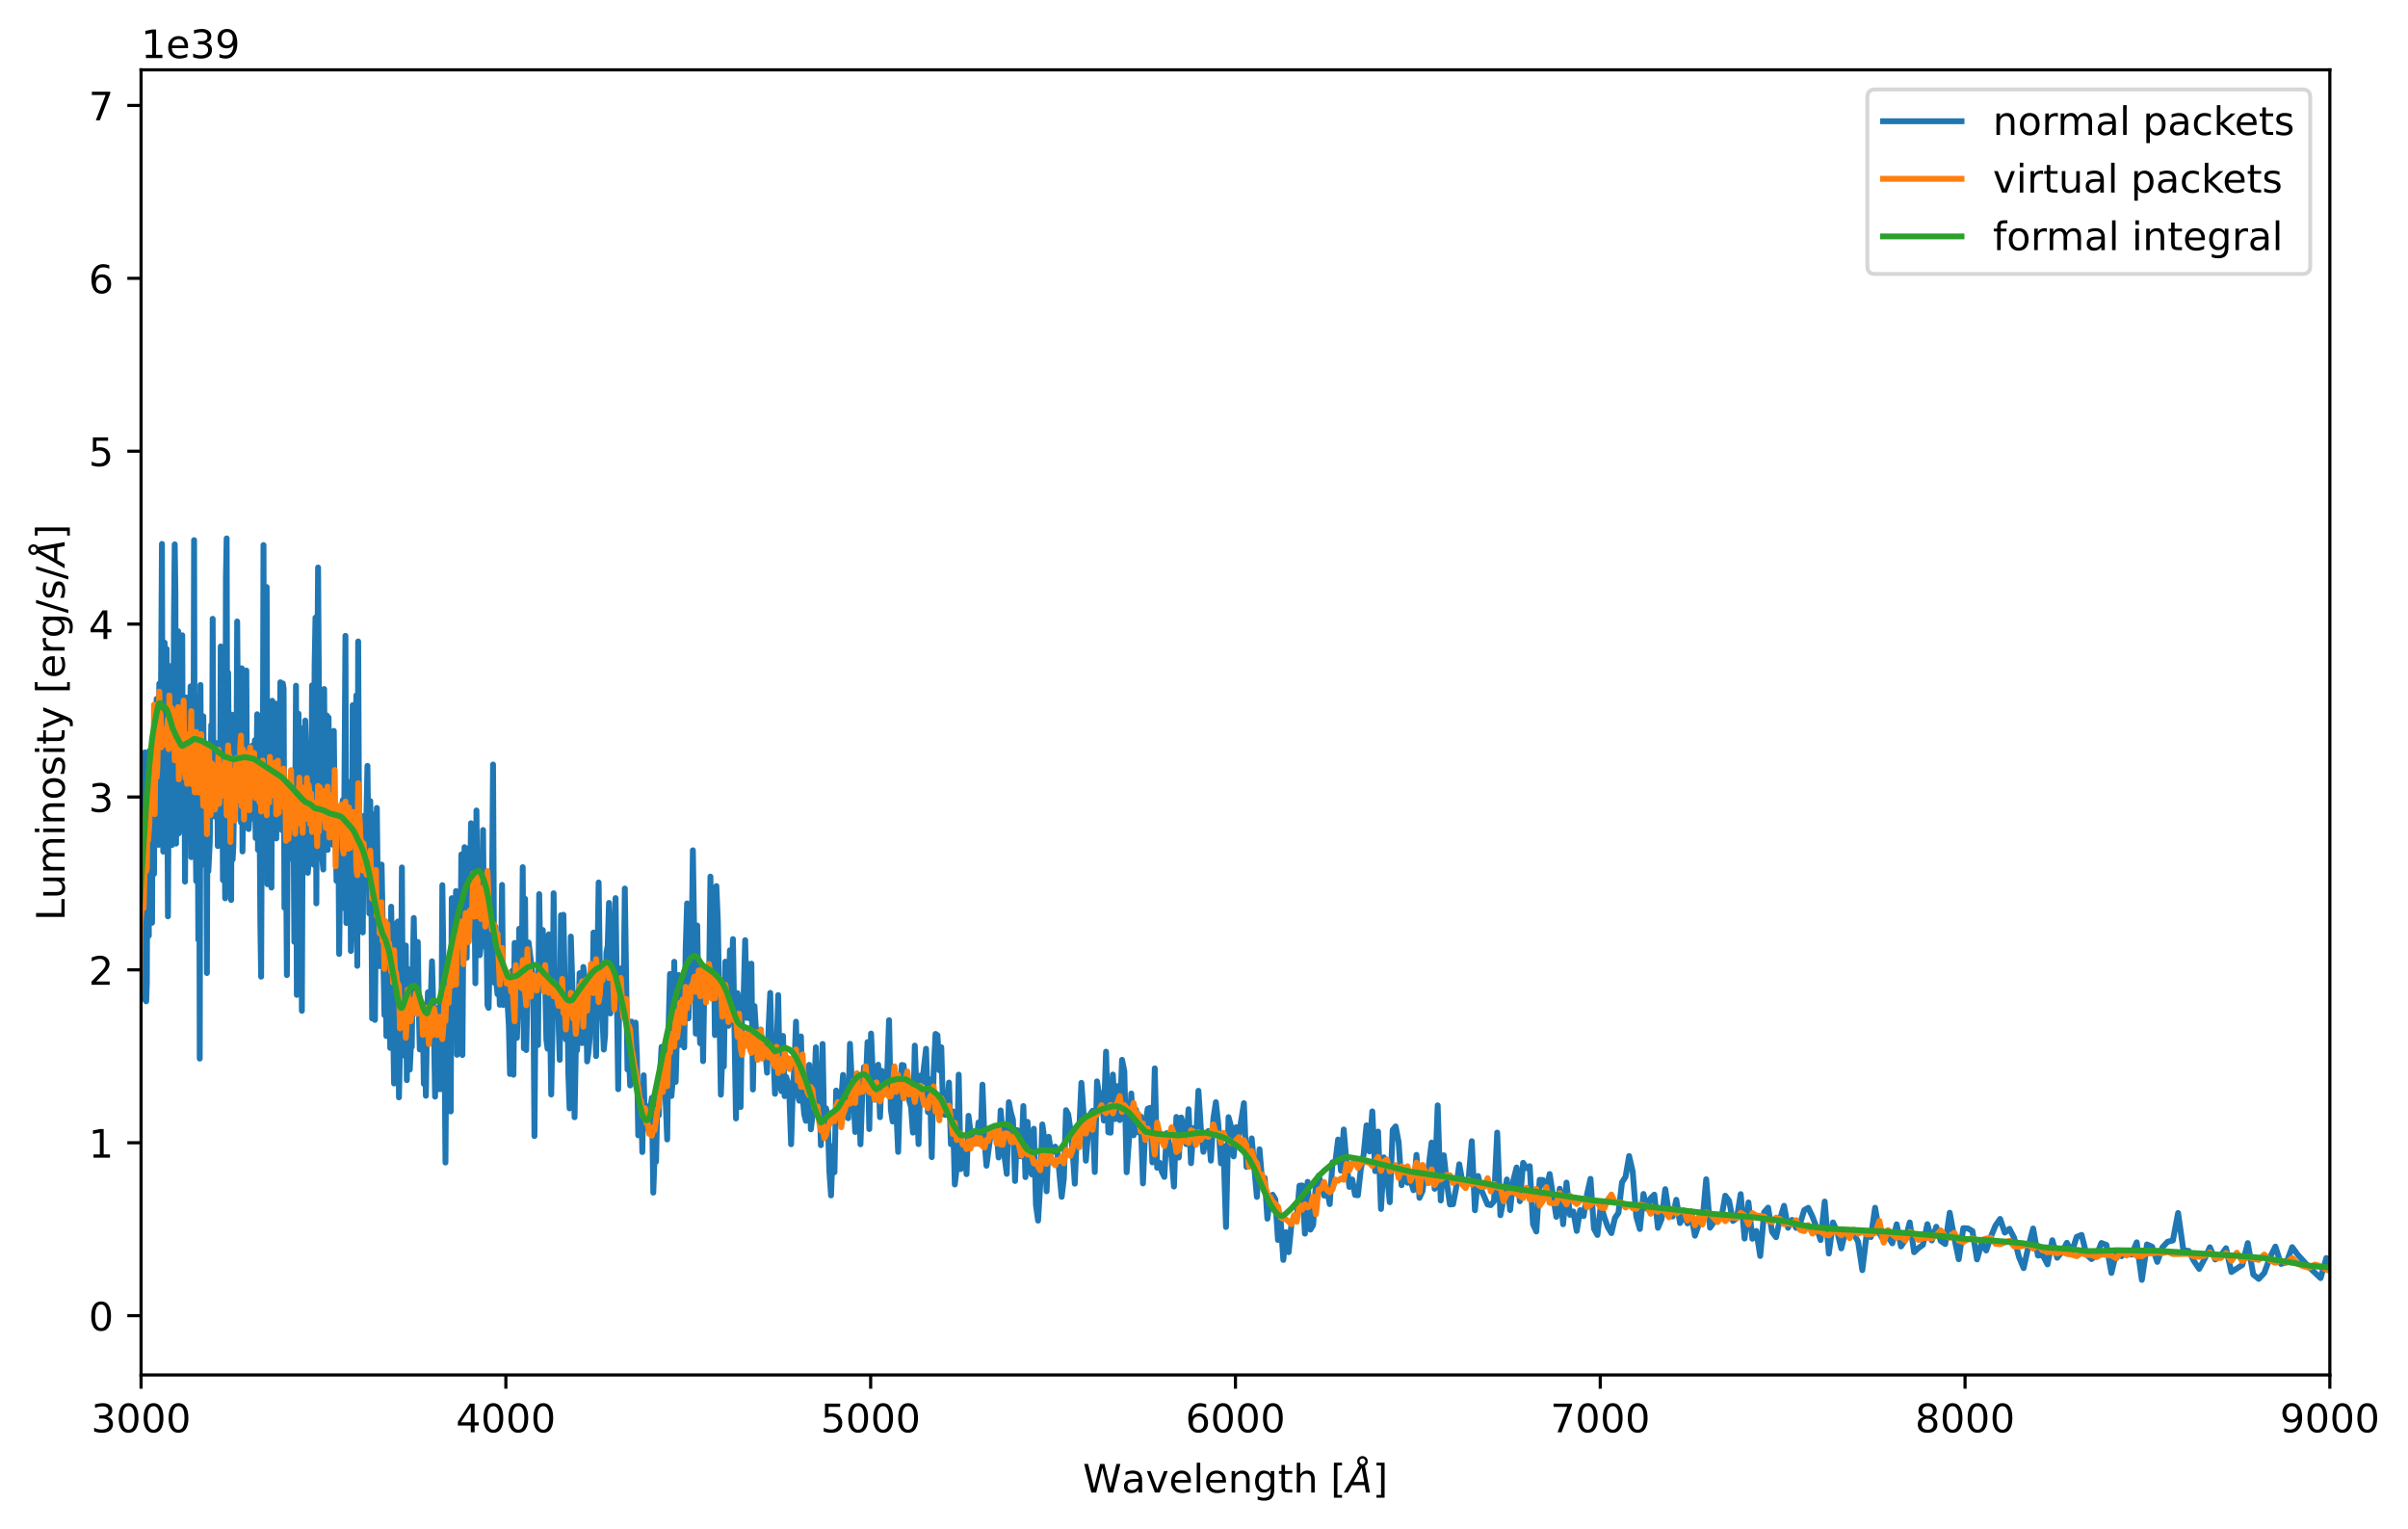 <?xml version="1.0" encoding="utf-8" standalone="no"?>
<!DOCTYPE svg PUBLIC "-//W3C//DTD SVG 1.1//EN"
  "http://www.w3.org/Graphics/SVG/1.1/DTD/svg11.dtd">
<!-- Created with matplotlib (https://matplotlib.org/) -->
<svg height="389.717pt" version="1.1" viewBox="0 0 613.888 389.717" width="613.888pt" xmlns="http://www.w3.org/2000/svg" xmlns:xlink="http://www.w3.org/1999/xlink">
 <defs>
  <style type="text/css">*{stroke-linecap:butt;stroke-linejoin:round;}</style>
 </defs>
 <g id="figure_1">
  <g id="patch_1">
   <path d="M 0 389.717 
L 613.888 389.717 
L 613.888 0 
L 0 0 
z
" style="fill:#ffffff;"/>
  </g>
  <g id="axes_1">
   <g id="patch_2">
    <path d="M 35.962 350.438 
L 593.962 350.438 
L 593.962 17.798 
L 35.962 17.798 
z
" style="fill:#ffffff;"/>
   </g>
   <g id="matplotlib.axis_1">
    <g id="xtick_1">
     <g id="line2d_1">
      <defs>
       <path d="M 0 0 
L 0 3.5 
" id="m8e3ccb5a65" style="stroke:#000000;stroke-width:0.8;"/>
      </defs>
      <g>
       <use style="stroke:#000000;stroke-width:0.8;" x="35.962" xlink:href="#m8e3ccb5a65" y="350.438"/>
      </g>
     </g>
     <g id="text_1">
      <!-- 3000 -->
      <g transform="translate(23.238 365.037)scale(0.1 -0.1)">
       <defs>
        <path d="M 40.578 39.312 
Q 47.656 37.797 51.625 33 
Q 55.609 28.219 55.609 21.188 
Q 55.609 10.406 48.188 4.484 
Q 40.766 -1.422 27.094 -1.422 
Q 22.516 -1.422 17.656 -0.516 
Q 12.797 0.391 7.625 2.203 
L 7.625 11.719 
Q 11.719 9.328 16.594 8.109 
Q 21.484 6.891 26.812 6.891 
Q 36.078 6.891 40.938 10.547 
Q 45.797 14.203 45.797 21.188 
Q 45.797 27.641 41.281 31.266 
Q 36.766 34.906 28.719 34.906 
L 20.219 34.906 
L 20.219 43.016 
L 29.109 43.016 
Q 36.375 43.016 40.234 45.922 
Q 44.094 48.828 44.094 54.297 
Q 44.094 59.906 40.109 62.906 
Q 36.141 65.922 28.719 65.922 
Q 24.656 65.922 20.016 65.031 
Q 15.375 64.156 9.812 62.312 
L 9.812 71.094 
Q 15.438 72.656 20.344 73.438 
Q 25.25 74.219 29.594 74.219 
Q 40.828 74.219 47.359 69.109 
Q 53.906 64.016 53.906 55.328 
Q 53.906 49.266 50.438 45.094 
Q 46.969 40.922 40.578 39.312 
z
" id="DejaVuSans-51"/>
        <path d="M 31.781 66.406 
Q 24.172 66.406 20.328 58.906 
Q 16.5 51.422 16.5 36.375 
Q 16.5 21.391 20.328 13.891 
Q 24.172 6.391 31.781 6.391 
Q 39.453 6.391 43.281 13.891 
Q 47.125 21.391 47.125 36.375 
Q 47.125 51.422 43.281 58.906 
Q 39.453 66.406 31.781 66.406 
z
M 31.781 74.219 
Q 44.047 74.219 50.516 64.516 
Q 56.984 54.828 56.984 36.375 
Q 56.984 17.969 50.516 8.266 
Q 44.047 -1.422 31.781 -1.422 
Q 19.531 -1.422 13.062 8.266 
Q 6.594 17.969 6.594 36.375 
Q 6.594 54.828 13.062 64.516 
Q 19.531 74.219 31.781 74.219 
z
" id="DejaVuSans-48"/>
       </defs>
       <use xlink:href="#DejaVuSans-51"/>
       <use x="63.623" xlink:href="#DejaVuSans-48"/>
       <use x="127.246" xlink:href="#DejaVuSans-48"/>
       <use x="190.869" xlink:href="#DejaVuSans-48"/>
      </g>
     </g>
    </g>
    <g id="xtick_2">
     <g id="line2d_2">
      <g>
       <use style="stroke:#000000;stroke-width:0.8;" x="128.963" xlink:href="#m8e3ccb5a65" y="350.438"/>
      </g>
     </g>
     <g id="text_2">
      <!-- 4000 -->
      <g transform="translate(116.237 365.037)scale(0.1 -0.1)">
       <defs>
        <path d="M 37.797 64.312 
L 12.891 25.391 
L 37.797 25.391 
z
M 35.203 72.906 
L 47.609 72.906 
L 47.609 25.391 
L 58.016 25.391 
L 58.016 17.188 
L 47.609 17.188 
L 47.609 0 
L 37.797 0 
L 37.797 17.188 
L 4.891 17.188 
L 4.891 26.703 
z
" id="DejaVuSans-52"/>
       </defs>
       <use xlink:href="#DejaVuSans-52"/>
       <use x="63.623" xlink:href="#DejaVuSans-48"/>
       <use x="127.246" xlink:href="#DejaVuSans-48"/>
       <use x="190.869" xlink:href="#DejaVuSans-48"/>
      </g>
     </g>
    </g>
    <g id="xtick_3">
     <g id="line2d_3">
      <g>
       <use style="stroke:#000000;stroke-width:0.8;" x="221.963" xlink:href="#m8e3ccb5a65" y="350.438"/>
      </g>
     </g>
     <g id="text_3">
      <!-- 5000 -->
      <g transform="translate(209.238 365.037)scale(0.1 -0.1)">
       <defs>
        <path d="M 10.797 72.906 
L 49.516 72.906 
L 49.516 64.594 
L 19.828 64.594 
L 19.828 46.734 
Q 21.969 47.469 24.109 47.828 
Q 26.266 48.188 28.422 48.188 
Q 40.625 48.188 47.75 41.5 
Q 54.891 34.812 54.891 23.391 
Q 54.891 11.625 47.562 5.094 
Q 40.234 -1.422 26.906 -1.422 
Q 22.312 -1.422 17.547 -0.641 
Q 12.797 0.141 7.719 1.703 
L 7.719 11.625 
Q 12.109 9.234 16.797 8.062 
Q 21.484 6.891 26.703 6.891 
Q 35.156 6.891 40.078 11.328 
Q 45.016 15.766 45.016 23.391 
Q 45.016 31 40.078 35.438 
Q 35.156 39.891 26.703 39.891 
Q 22.75 39.891 18.812 39.016 
Q 14.891 38.141 10.797 36.281 
z
" id="DejaVuSans-53"/>
       </defs>
       <use xlink:href="#DejaVuSans-53"/>
       <use x="63.623" xlink:href="#DejaVuSans-48"/>
       <use x="127.246" xlink:href="#DejaVuSans-48"/>
       <use x="190.869" xlink:href="#DejaVuSans-48"/>
      </g>
     </g>
    </g>
    <g id="xtick_4">
     <g id="line2d_4">
      <g>
       <use style="stroke:#000000;stroke-width:0.8;" x="314.962" xlink:href="#m8e3ccb5a65" y="350.438"/>
      </g>
     </g>
     <g id="text_4">
      <!-- 6000 -->
      <g transform="translate(302.238 365.037)scale(0.1 -0.1)">
       <defs>
        <path d="M 33.016 40.375 
Q 26.375 40.375 22.484 35.828 
Q 18.609 31.297 18.609 23.391 
Q 18.609 15.531 22.484 10.953 
Q 26.375 6.391 33.016 6.391 
Q 39.656 6.391 43.531 10.953 
Q 47.406 15.531 47.406 23.391 
Q 47.406 31.297 43.531 35.828 
Q 39.656 40.375 33.016 40.375 
z
M 52.594 71.297 
L 52.594 62.312 
Q 48.875 64.062 45.094 64.984 
Q 41.312 65.922 37.594 65.922 
Q 27.828 65.922 22.672 59.328 
Q 17.531 52.734 16.797 39.406 
Q 19.672 43.656 24.016 45.922 
Q 28.375 48.188 33.594 48.188 
Q 44.578 48.188 50.953 41.516 
Q 57.328 34.859 57.328 23.391 
Q 57.328 12.156 50.688 5.359 
Q 44.047 -1.422 33.016 -1.422 
Q 20.359 -1.422 13.672 8.266 
Q 6.984 17.969 6.984 36.375 
Q 6.984 53.656 15.188 63.938 
Q 23.391 74.219 37.203 74.219 
Q 40.922 74.219 44.703 73.484 
Q 48.484 72.75 52.594 71.297 
z
" id="DejaVuSans-54"/>
       </defs>
       <use xlink:href="#DejaVuSans-54"/>
       <use x="63.623" xlink:href="#DejaVuSans-48"/>
       <use x="127.246" xlink:href="#DejaVuSans-48"/>
       <use x="190.869" xlink:href="#DejaVuSans-48"/>
      </g>
     </g>
    </g>
    <g id="xtick_5">
     <g id="line2d_5">
      <g>
       <use style="stroke:#000000;stroke-width:0.8;" x="407.962" xlink:href="#m8e3ccb5a65" y="350.438"/>
      </g>
     </g>
     <g id="text_5">
      <!-- 7000 -->
      <g transform="translate(395.238 365.037)scale(0.1 -0.1)">
       <defs>
        <path d="M 8.203 72.906 
L 55.078 72.906 
L 55.078 68.703 
L 28.609 0 
L 18.312 0 
L 43.219 64.594 
L 8.203 64.594 
z
" id="DejaVuSans-55"/>
       </defs>
       <use xlink:href="#DejaVuSans-55"/>
       <use x="63.623" xlink:href="#DejaVuSans-48"/>
       <use x="127.246" xlink:href="#DejaVuSans-48"/>
       <use x="190.869" xlink:href="#DejaVuSans-48"/>
      </g>
     </g>
    </g>
    <g id="xtick_6">
     <g id="line2d_6">
      <g>
       <use style="stroke:#000000;stroke-width:0.8;" x="500.962" xlink:href="#m8e3ccb5a65" y="350.438"/>
      </g>
     </g>
     <g id="text_6">
      <!-- 8000 -->
      <g transform="translate(488.238 365.037)scale(0.1 -0.1)">
       <defs>
        <path d="M 31.781 34.625 
Q 24.75 34.625 20.719 30.859 
Q 16.703 27.094 16.703 20.516 
Q 16.703 13.922 20.719 10.156 
Q 24.75 6.391 31.781 6.391 
Q 38.812 6.391 42.859 10.172 
Q 46.922 13.969 46.922 20.516 
Q 46.922 27.094 42.891 30.859 
Q 38.875 34.625 31.781 34.625 
z
M 21.922 38.812 
Q 15.578 40.375 12.031 44.719 
Q 8.5 49.078 8.5 55.328 
Q 8.5 64.062 14.719 69.141 
Q 20.953 74.219 31.781 74.219 
Q 42.672 74.219 48.875 69.141 
Q 55.078 64.062 55.078 55.328 
Q 55.078 49.078 51.531 44.719 
Q 48 40.375 41.703 38.812 
Q 48.828 37.156 52.797 32.312 
Q 56.781 27.484 56.781 20.516 
Q 56.781 9.906 50.312 4.234 
Q 43.844 -1.422 31.781 -1.422 
Q 19.734 -1.422 13.25 4.234 
Q 6.781 9.906 6.781 20.516 
Q 6.781 27.484 10.781 32.312 
Q 14.797 37.156 21.922 38.812 
z
M 18.312 54.391 
Q 18.312 48.734 21.844 45.562 
Q 25.391 42.391 31.781 42.391 
Q 38.141 42.391 41.719 45.562 
Q 45.312 48.734 45.312 54.391 
Q 45.312 60.062 41.719 63.234 
Q 38.141 66.406 31.781 66.406 
Q 25.391 66.406 21.844 63.234 
Q 18.312 60.062 18.312 54.391 
z
" id="DejaVuSans-56"/>
       </defs>
       <use xlink:href="#DejaVuSans-56"/>
       <use x="63.623" xlink:href="#DejaVuSans-48"/>
       <use x="127.246" xlink:href="#DejaVuSans-48"/>
       <use x="190.869" xlink:href="#DejaVuSans-48"/>
      </g>
     </g>
    </g>
    <g id="xtick_7">
     <g id="line2d_7">
      <g>
       <use style="stroke:#000000;stroke-width:0.8;" x="593.962" xlink:href="#m8e3ccb5a65" y="350.438"/>
      </g>
     </g>
     <g id="text_7">
      <!-- 9000 -->
      <g transform="translate(581.237 365.037)scale(0.1 -0.1)">
       <defs>
        <path d="M 10.984 1.516 
L 10.984 10.5 
Q 14.703 8.734 18.5 7.812 
Q 22.312 6.891 25.984 6.891 
Q 35.75 6.891 40.891 13.453 
Q 46.047 20.016 46.781 33.406 
Q 43.953 29.203 39.594 26.953 
Q 35.25 24.703 29.984 24.703 
Q 19.047 24.703 12.672 31.312 
Q 6.297 37.938 6.297 49.422 
Q 6.297 60.641 12.938 67.422 
Q 19.578 74.219 30.609 74.219 
Q 43.266 74.219 49.922 64.516 
Q 56.594 54.828 56.594 36.375 
Q 56.594 19.141 48.406 8.859 
Q 40.234 -1.422 26.422 -1.422 
Q 22.703 -1.422 18.891 -0.688 
Q 15.094 0.047 10.984 1.516 
z
M 30.609 32.422 
Q 37.25 32.422 41.125 36.953 
Q 45.016 41.5 45.016 49.422 
Q 45.016 57.281 41.125 61.844 
Q 37.25 66.406 30.609 66.406 
Q 23.969 66.406 20.094 61.844 
Q 16.219 57.281 16.219 49.422 
Q 16.219 41.5 20.094 36.953 
Q 23.969 32.422 30.609 32.422 
z
" id="DejaVuSans-57"/>
       </defs>
       <use xlink:href="#DejaVuSans-57"/>
       <use x="63.623" xlink:href="#DejaVuSans-48"/>
       <use x="127.246" xlink:href="#DejaVuSans-48"/>
       <use x="190.869" xlink:href="#DejaVuSans-48"/>
      </g>
     </g>
    </g>
    <g id="text_8">
     <!-- Wavelength [$\AA$] -->
     <g transform="translate(276.062 380.417)scale(0.1 -0.1)">
      <defs>
       <path d="M 3.328 72.906 
L 13.281 72.906 
L 28.609 11.281 
L 43.891 72.906 
L 54.984 72.906 
L 70.312 11.281 
L 85.594 72.906 
L 95.609 72.906 
L 77.297 0 
L 64.891 0 
L 49.516 63.281 
L 33.984 0 
L 21.578 0 
z
" id="DejaVuSans-87"/>
       <path d="M 34.281 27.484 
Q 23.391 27.484 19.188 25 
Q 14.984 22.516 14.984 16.5 
Q 14.984 11.719 18.141 8.906 
Q 21.297 6.109 26.703 6.109 
Q 34.188 6.109 38.703 11.406 
Q 43.219 16.703 43.219 25.484 
L 43.219 27.484 
z
M 52.203 31.203 
L 52.203 0 
L 43.219 0 
L 43.219 8.297 
Q 40.141 3.328 35.547 0.953 
Q 30.953 -1.422 24.312 -1.422 
Q 15.922 -1.422 10.953 3.297 
Q 6 8.016 6 15.922 
Q 6 25.141 12.172 29.828 
Q 18.359 34.516 30.609 34.516 
L 43.219 34.516 
L 43.219 35.406 
Q 43.219 41.609 39.141 45 
Q 35.062 48.391 27.688 48.391 
Q 23 48.391 18.547 47.266 
Q 14.109 46.141 10.016 43.891 
L 10.016 52.203 
Q 14.938 54.109 19.578 55.047 
Q 24.219 56 28.609 56 
Q 40.484 56 46.344 49.844 
Q 52.203 43.703 52.203 31.203 
z
" id="DejaVuSans-97"/>
       <path d="M 2.984 54.688 
L 12.5 54.688 
L 29.594 8.797 
L 46.688 54.688 
L 56.203 54.688 
L 35.688 0 
L 23.484 0 
z
" id="DejaVuSans-118"/>
       <path d="M 56.203 29.594 
L 56.203 25.203 
L 14.891 25.203 
Q 15.484 15.922 20.484 11.062 
Q 25.484 6.203 34.422 6.203 
Q 39.594 6.203 44.453 7.469 
Q 49.312 8.734 54.109 11.281 
L 54.109 2.781 
Q 49.266 0.734 44.188 -0.344 
Q 39.109 -1.422 33.891 -1.422 
Q 20.797 -1.422 13.156 6.188 
Q 5.516 13.812 5.516 26.812 
Q 5.516 40.234 12.766 48.109 
Q 20.016 56 32.328 56 
Q 43.359 56 49.781 48.891 
Q 56.203 41.797 56.203 29.594 
z
M 47.219 32.234 
Q 47.125 39.594 43.094 43.984 
Q 39.062 48.391 32.422 48.391 
Q 24.906 48.391 20.391 44.141 
Q 15.875 39.891 15.188 32.172 
z
" id="DejaVuSans-101"/>
       <path d="M 9.422 75.984 
L 18.406 75.984 
L 18.406 0 
L 9.422 0 
z
" id="DejaVuSans-108"/>
       <path d="M 54.891 33.016 
L 54.891 0 
L 45.906 0 
L 45.906 32.719 
Q 45.906 40.484 42.875 44.328 
Q 39.844 48.188 33.797 48.188 
Q 26.516 48.188 22.312 43.547 
Q 18.109 38.922 18.109 30.906 
L 18.109 0 
L 9.078 0 
L 9.078 54.688 
L 18.109 54.688 
L 18.109 46.188 
Q 21.344 51.125 25.703 53.562 
Q 30.078 56 35.797 56 
Q 45.219 56 50.047 50.172 
Q 54.891 44.344 54.891 33.016 
z
" id="DejaVuSans-110"/>
       <path d="M 45.406 27.984 
Q 45.406 37.75 41.375 43.109 
Q 37.359 48.484 30.078 48.484 
Q 22.859 48.484 18.828 43.109 
Q 14.797 37.75 14.797 27.984 
Q 14.797 18.266 18.828 12.891 
Q 22.859 7.516 30.078 7.516 
Q 37.359 7.516 41.375 12.891 
Q 45.406 18.266 45.406 27.984 
z
M 54.391 6.781 
Q 54.391 -7.172 48.188 -13.984 
Q 42 -20.797 29.203 -20.797 
Q 24.469 -20.797 20.266 -20.094 
Q 16.062 -19.391 12.109 -17.922 
L 12.109 -9.188 
Q 16.062 -11.328 19.922 -12.344 
Q 23.781 -13.375 27.781 -13.375 
Q 36.625 -13.375 41.016 -8.766 
Q 45.406 -4.156 45.406 5.172 
L 45.406 9.625 
Q 42.625 4.781 38.281 2.391 
Q 33.938 0 27.875 0 
Q 17.828 0 11.672 7.656 
Q 5.516 15.328 5.516 27.984 
Q 5.516 40.672 11.672 48.328 
Q 17.828 56 27.875 56 
Q 33.938 56 38.281 53.609 
Q 42.625 51.219 45.406 46.391 
L 45.406 54.688 
L 54.391 54.688 
z
" id="DejaVuSans-103"/>
       <path d="M 18.312 70.219 
L 18.312 54.688 
L 36.812 54.688 
L 36.812 47.703 
L 18.312 47.703 
L 18.312 18.016 
Q 18.312 11.328 20.141 9.422 
Q 21.969 7.516 27.594 7.516 
L 36.812 7.516 
L 36.812 0 
L 27.594 0 
Q 17.188 0 13.234 3.875 
Q 9.281 7.766 9.281 18.016 
L 9.281 47.703 
L 2.688 47.703 
L 2.688 54.688 
L 9.281 54.688 
L 9.281 70.219 
z
" id="DejaVuSans-116"/>
       <path d="M 54.891 33.016 
L 54.891 0 
L 45.906 0 
L 45.906 32.719 
Q 45.906 40.484 42.875 44.328 
Q 39.844 48.188 33.797 48.188 
Q 26.516 48.188 22.312 43.547 
Q 18.109 38.922 18.109 30.906 
L 18.109 0 
L 9.078 0 
L 9.078 75.984 
L 18.109 75.984 
L 18.109 46.188 
Q 21.344 51.125 25.703 53.562 
Q 30.078 56 35.797 56 
Q 45.219 56 50.047 50.172 
Q 54.891 44.344 54.891 33.016 
z
" id="DejaVuSans-104"/>
       <path id="DejaVuSans-32"/>
       <path d="M 8.594 75.984 
L 29.297 75.984 
L 29.297 69 
L 17.578 69 
L 17.578 -6.203 
L 29.297 -6.203 
L 29.297 -13.188 
L 8.594 -13.188 
z
" id="DejaVuSans-91"/>
       <path d="M 49.812 79.391 
Q 49.812 82.469 47.625 84.641 
Q 45.453 86.812 42.391 86.812 
Q 39.266 86.812 37.141 84.688 
Q 35.016 82.562 35.016 79.391 
Q 35.016 76.312 37.141 74.156 
Q 39.266 72.016 42.391 72.016 
Q 45.453 72.016 47.625 74.156 
Q 49.812 76.312 49.812 79.391 
z
M 34.422 68.703 
Q 31.781 70.516 30.391 73.266 
Q 29 76.031 29 79.391 
Q 29 84.969 32.906 88.891 
Q 36.812 92.828 42.391 92.828 
Q 47.953 92.828 51.875 88.891 
Q 55.812 84.969 55.812 79.391 
Q 55.812 75.531 54.031 72.547 
Q 52.25 69.578 48.875 67.828 
L 61.531 0 
L 51.219 0 
L 48.188 18.703 
L 15.375 18.703 
L 5.078 0 
L -5.328 0 
z
M 40.375 63.188 
L 19.922 26.906 
L 46.688 26.906 
z
" id="DejaVuSans-Oblique-197"/>
       <path d="M 30.422 75.984 
L 30.422 -13.188 
L 9.719 -13.188 
L 9.719 -6.203 
L 21.391 -6.203 
L 21.391 69 
L 9.719 69 
L 9.719 75.984 
z
" id="DejaVuSans-93"/>
      </defs>
      <use transform="translate(0 0.172)" xlink:href="#DejaVuSans-87"/>
      <use transform="translate(98.877 0.172)" xlink:href="#DejaVuSans-97"/>
      <use transform="translate(160.156 0.172)" xlink:href="#DejaVuSans-118"/>
      <use transform="translate(219.336 0.172)" xlink:href="#DejaVuSans-101"/>
      <use transform="translate(280.859 0.172)" xlink:href="#DejaVuSans-108"/>
      <use transform="translate(308.643 0.172)" xlink:href="#DejaVuSans-101"/>
      <use transform="translate(370.166 0.172)" xlink:href="#DejaVuSans-110"/>
      <use transform="translate(433.545 0.172)" xlink:href="#DejaVuSans-103"/>
      <use transform="translate(497.021 0.172)" xlink:href="#DejaVuSans-116"/>
      <use transform="translate(536.23 0.172)" xlink:href="#DejaVuSans-104"/>
      <use transform="translate(599.609 0.172)" xlink:href="#DejaVuSans-32"/>
      <use transform="translate(631.396 0.172)" xlink:href="#DejaVuSans-91"/>
      <use transform="translate(670.41 0.172)" xlink:href="#DejaVuSans-Oblique-197"/>
      <use transform="translate(738.818 0.172)" xlink:href="#DejaVuSans-93"/>
     </g>
    </g>
   </g>
   <g id="matplotlib.axis_2">
    <g id="ytick_1">
     <g id="line2d_8">
      <defs>
       <path d="M 0 0 
L -3.5 0 
" id="m503341488a" style="stroke:#000000;stroke-width:0.8;"/>
      </defs>
      <g>
       <use style="stroke:#000000;stroke-width:0.8;" x="35.962" xlink:href="#m503341488a" y="335.318"/>
      </g>
     </g>
     <g id="text_9">
      <!-- 0 -->
      <g transform="translate(22.6 339.118)scale(0.1 -0.1)">
       <use xlink:href="#DejaVuSans-48"/>
      </g>
     </g>
    </g>
    <g id="ytick_2">
     <g id="line2d_9">
      <g>
       <use style="stroke:#000000;stroke-width:0.8;" x="35.962" xlink:href="#m503341488a" y="291.254"/>
      </g>
     </g>
     <g id="text_10">
      <!-- 1 -->
      <g transform="translate(22.6 295.053)scale(0.1 -0.1)">
       <defs>
        <path d="M 12.406 8.297 
L 28.516 8.297 
L 28.516 63.922 
L 10.984 60.406 
L 10.984 69.391 
L 28.422 72.906 
L 38.281 72.906 
L 38.281 8.297 
L 54.391 8.297 
L 54.391 0 
L 12.406 0 
z
" id="DejaVuSans-49"/>
       </defs>
       <use xlink:href="#DejaVuSans-49"/>
      </g>
     </g>
    </g>
    <g id="ytick_3">
     <g id="line2d_10">
      <g>
       <use style="stroke:#000000;stroke-width:0.8;" x="35.962" xlink:href="#m503341488a" y="247.19"/>
      </g>
     </g>
     <g id="text_11">
      <!-- 2 -->
      <g transform="translate(22.6 250.989)scale(0.1 -0.1)">
       <defs>
        <path d="M 19.188 8.297 
L 53.609 8.297 
L 53.609 0 
L 7.328 0 
L 7.328 8.297 
Q 12.938 14.109 22.625 23.891 
Q 32.328 33.688 34.812 36.531 
Q 39.547 41.844 41.422 45.531 
Q 43.312 49.219 43.312 52.781 
Q 43.312 58.594 39.234 62.25 
Q 35.156 65.922 28.609 65.922 
Q 23.969 65.922 18.812 64.312 
Q 13.672 62.703 7.812 59.422 
L 7.812 69.391 
Q 13.766 71.781 18.938 73 
Q 24.125 74.219 28.422 74.219 
Q 39.75 74.219 46.484 68.547 
Q 53.219 62.891 53.219 53.422 
Q 53.219 48.922 51.531 44.891 
Q 49.859 40.875 45.406 35.406 
Q 44.188 33.984 37.641 27.219 
Q 31.109 20.453 19.188 8.297 
z
" id="DejaVuSans-50"/>
       </defs>
       <use xlink:href="#DejaVuSans-50"/>
      </g>
     </g>
    </g>
    <g id="ytick_4">
     <g id="line2d_11">
      <g>
       <use style="stroke:#000000;stroke-width:0.8;" x="35.962" xlink:href="#m503341488a" y="203.126"/>
      </g>
     </g>
     <g id="text_12">
      <!-- 3 -->
      <g transform="translate(22.6 206.925)scale(0.1 -0.1)">
       <use xlink:href="#DejaVuSans-51"/>
      </g>
     </g>
    </g>
    <g id="ytick_5">
     <g id="line2d_12">
      <g>
       <use style="stroke:#000000;stroke-width:0.8;" x="35.962" xlink:href="#m503341488a" y="159.062"/>
      </g>
     </g>
     <g id="text_13">
      <!-- 4 -->
      <g transform="translate(22.6 162.861)scale(0.1 -0.1)">
       <use xlink:href="#DejaVuSans-52"/>
      </g>
     </g>
    </g>
    <g id="ytick_6">
     <g id="line2d_13">
      <g>
       <use style="stroke:#000000;stroke-width:0.8;" x="35.962" xlink:href="#m503341488a" y="114.998"/>
      </g>
     </g>
     <g id="text_14">
      <!-- 5 -->
      <g transform="translate(22.6 118.797)scale(0.1 -0.1)">
       <use xlink:href="#DejaVuSans-53"/>
      </g>
     </g>
    </g>
    <g id="ytick_7">
     <g id="line2d_14">
      <g>
       <use style="stroke:#000000;stroke-width:0.8;" x="35.962" xlink:href="#m503341488a" y="70.933"/>
      </g>
     </g>
     <g id="text_15">
      <!-- 6 -->
      <g transform="translate(22.6 74.733)scale(0.1 -0.1)">
       <use xlink:href="#DejaVuSans-54"/>
      </g>
     </g>
    </g>
    <g id="ytick_8">
     <g id="line2d_15">
      <g>
       <use style="stroke:#000000;stroke-width:0.8;" x="35.962" xlink:href="#m503341488a" y="26.869"/>
      </g>
     </g>
     <g id="text_16">
      <!-- 7 -->
      <g transform="translate(22.6 30.669)scale(0.1 -0.1)">
       <use xlink:href="#DejaVuSans-55"/>
      </g>
     </g>
    </g>
    <g id="text_17">
     <!-- Luminosity [erg/s/$\AA$] -->
     <g transform="translate(16.5 234.668)rotate(-90)scale(0.1 -0.1)">
      <defs>
       <path d="M 9.812 72.906 
L 19.672 72.906 
L 19.672 8.297 
L 55.172 8.297 
L 55.172 0 
L 9.812 0 
z
" id="DejaVuSans-76"/>
       <path d="M 8.5 21.578 
L 8.5 54.688 
L 17.484 54.688 
L 17.484 21.922 
Q 17.484 14.156 20.5 10.266 
Q 23.531 6.391 29.594 6.391 
Q 36.859 6.391 41.078 11.031 
Q 45.312 15.672 45.312 23.688 
L 45.312 54.688 
L 54.297 54.688 
L 54.297 0 
L 45.312 0 
L 45.312 8.406 
Q 42.047 3.422 37.719 1 
Q 33.406 -1.422 27.688 -1.422 
Q 18.266 -1.422 13.375 4.438 
Q 8.5 10.297 8.5 21.578 
z
M 31.109 56 
z
" id="DejaVuSans-117"/>
       <path d="M 52 44.188 
Q 55.375 50.25 60.062 53.125 
Q 64.75 56 71.094 56 
Q 79.641 56 84.281 50.016 
Q 88.922 44.047 88.922 33.016 
L 88.922 0 
L 79.891 0 
L 79.891 32.719 
Q 79.891 40.578 77.094 44.375 
Q 74.312 48.188 68.609 48.188 
Q 61.625 48.188 57.562 43.547 
Q 53.516 38.922 53.516 30.906 
L 53.516 0 
L 44.484 0 
L 44.484 32.719 
Q 44.484 40.625 41.703 44.406 
Q 38.922 48.188 33.109 48.188 
Q 26.219 48.188 22.156 43.531 
Q 18.109 38.875 18.109 30.906 
L 18.109 0 
L 9.078 0 
L 9.078 54.688 
L 18.109 54.688 
L 18.109 46.188 
Q 21.188 51.219 25.484 53.609 
Q 29.781 56 35.688 56 
Q 41.656 56 45.828 52.969 
Q 50 49.953 52 44.188 
z
" id="DejaVuSans-109"/>
       <path d="M 9.422 54.688 
L 18.406 54.688 
L 18.406 0 
L 9.422 0 
z
M 9.422 75.984 
L 18.406 75.984 
L 18.406 64.594 
L 9.422 64.594 
z
" id="DejaVuSans-105"/>
       <path d="M 30.609 48.391 
Q 23.391 48.391 19.188 42.75 
Q 14.984 37.109 14.984 27.297 
Q 14.984 17.484 19.156 11.844 
Q 23.344 6.203 30.609 6.203 
Q 37.797 6.203 41.984 11.859 
Q 46.188 17.531 46.188 27.297 
Q 46.188 37.016 41.984 42.703 
Q 37.797 48.391 30.609 48.391 
z
M 30.609 56 
Q 42.328 56 49.016 48.375 
Q 55.719 40.766 55.719 27.297 
Q 55.719 13.875 49.016 6.219 
Q 42.328 -1.422 30.609 -1.422 
Q 18.844 -1.422 12.172 6.219 
Q 5.516 13.875 5.516 27.297 
Q 5.516 40.766 12.172 48.375 
Q 18.844 56 30.609 56 
z
" id="DejaVuSans-111"/>
       <path d="M 44.281 53.078 
L 44.281 44.578 
Q 40.484 46.531 36.375 47.5 
Q 32.281 48.484 27.875 48.484 
Q 21.188 48.484 17.844 46.438 
Q 14.5 44.391 14.5 40.281 
Q 14.5 37.156 16.891 35.375 
Q 19.281 33.594 26.516 31.984 
L 29.594 31.297 
Q 39.156 29.25 43.188 25.516 
Q 47.219 21.781 47.219 15.094 
Q 47.219 7.469 41.188 3.016 
Q 35.156 -1.422 24.609 -1.422 
Q 20.219 -1.422 15.453 -0.562 
Q 10.688 0.297 5.422 2 
L 5.422 11.281 
Q 10.406 8.688 15.234 7.391 
Q 20.062 6.109 24.812 6.109 
Q 31.156 6.109 34.562 8.281 
Q 37.984 10.453 37.984 14.406 
Q 37.984 18.062 35.516 20.016 
Q 33.062 21.969 24.703 23.781 
L 21.578 24.516 
Q 13.234 26.266 9.516 29.906 
Q 5.812 33.547 5.812 39.891 
Q 5.812 47.609 11.281 51.797 
Q 16.75 56 26.812 56 
Q 31.781 56 36.172 55.266 
Q 40.578 54.547 44.281 53.078 
z
" id="DejaVuSans-115"/>
       <path d="M 32.172 -5.078 
Q 28.375 -14.844 24.75 -17.812 
Q 21.141 -20.797 15.094 -20.797 
L 7.906 -20.797 
L 7.906 -13.281 
L 13.188 -13.281 
Q 16.891 -13.281 18.938 -11.516 
Q 21 -9.766 23.484 -3.219 
L 25.094 0.875 
L 2.984 54.688 
L 12.5 54.688 
L 29.594 11.922 
L 46.688 54.688 
L 56.203 54.688 
z
" id="DejaVuSans-121"/>
       <path d="M 41.109 46.297 
Q 39.594 47.172 37.812 47.578 
Q 36.031 48 33.891 48 
Q 26.266 48 22.188 43.047 
Q 18.109 38.094 18.109 28.812 
L 18.109 0 
L 9.078 0 
L 9.078 54.688 
L 18.109 54.688 
L 18.109 46.188 
Q 20.953 51.172 25.484 53.578 
Q 30.031 56 36.531 56 
Q 37.453 56 38.578 55.875 
Q 39.703 55.766 41.062 55.516 
z
" id="DejaVuSans-114"/>
       <path d="M 25.391 72.906 
L 33.688 72.906 
L 8.297 -9.281 
L 0 -9.281 
z
" id="DejaVuSans-47"/>
      </defs>
      <use transform="translate(0 0.172)" xlink:href="#DejaVuSans-76"/>
      <use transform="translate(55.713 0.172)" xlink:href="#DejaVuSans-117"/>
      <use transform="translate(119.092 0.172)" xlink:href="#DejaVuSans-109"/>
      <use transform="translate(216.504 0.172)" xlink:href="#DejaVuSans-105"/>
      <use transform="translate(244.287 0.172)" xlink:href="#DejaVuSans-110"/>
      <use transform="translate(307.666 0.172)" xlink:href="#DejaVuSans-111"/>
      <use transform="translate(368.848 0.172)" xlink:href="#DejaVuSans-115"/>
      <use transform="translate(420.947 0.172)" xlink:href="#DejaVuSans-105"/>
      <use transform="translate(448.73 0.172)" xlink:href="#DejaVuSans-116"/>
      <use transform="translate(487.939 0.172)" xlink:href="#DejaVuSans-121"/>
      <use transform="translate(547.119 0.172)" xlink:href="#DejaVuSans-32"/>
      <use transform="translate(578.906 0.172)" xlink:href="#DejaVuSans-91"/>
      <use transform="translate(617.92 0.172)" xlink:href="#DejaVuSans-101"/>
      <use transform="translate(679.443 0.172)" xlink:href="#DejaVuSans-114"/>
      <use transform="translate(720.557 0.172)" xlink:href="#DejaVuSans-103"/>
      <use transform="translate(784.033 0.172)" xlink:href="#DejaVuSans-47"/>
      <use transform="translate(817.725 0.172)" xlink:href="#DejaVuSans-115"/>
      <use transform="translate(869.824 0.172)" xlink:href="#DejaVuSans-47"/>
      <use transform="translate(903.516 0.172)" xlink:href="#DejaVuSans-Oblique-197"/>
      <use transform="translate(971.924 0.172)" xlink:href="#DejaVuSans-93"/>
     </g>
    </g>
    <g id="text_18">
     <!-- 1e39 -->
     <g transform="translate(35.962 14.798)scale(0.1 -0.1)">
      <use xlink:href="#DejaVuSans-49"/>
      <use x="63.623" xlink:href="#DejaVuSans-101"/>
      <use x="125.146" xlink:href="#DejaVuSans-51"/>
      <use x="188.77" xlink:href="#DejaVuSans-57"/>
     </g>
    </g>
   </g>
   <g id="line2d_16">
    <path clip-path="url(#pdf1afac2ef)" d="M 614.888 324.777 
L 614.105 326.378 
L 612.568 322.556 
L 611.035 323.494 
L 609.509 323.83 
L 607.987 325.632 
L 606.472 322.442 
L 604.961 322.308 
L 603.456 323.325 
L 601.956 321.806 
L 600.462 325.493 
L 598.972 325.508 
L 597.489 321.148 
L 596.01 324.89 
L 594.536 324.4 
L 593.068 320.631 
L 591.605 325.749 
L 588.693 322.992 
L 585.803 319.814 
L 584.365 317.859 
L 582.932 321.692 
L 581.504 322.139 
L 580.081 317.714 
L 578.662 320.551 
L 577.249 324.437 
L 575.841 325.961 
L 574.437 324.831 
L 573.038 316.825 
L 571.644 322.402 
L 568.87 324.204 
L 567.491 318.125 
L 566.115 320.034 
L 564.745 321.006 
L 563.379 317.89 
L 562.018 320.881 
L 560.661 323.398 
L 559.309 321.404 
L 557.962 318.806 
L 556.619 318.656 
L 555.28 309.158 
L 553.946 316.158 
L 552.616 316.476 
L 551.291 317.879 
L 549.97 321.62 
L 548.654 317.747 
L 547.342 317.167 
L 546.034 326.204 
L 544.731 316.628 
L 543.432 319.776 
L 542.137 319.06 
L 540.847 320.182 
L 539.56 318.958 
L 538.278 324.434 
L 537 317.29 
L 535.727 316.803 
L 534.457 319.902 
L 533.192 320.912 
L 531.93 319.758 
L 530.673 314.739 
L 529.42 315.257 
L 528.171 319.119 
L 526.926 316.749 
L 525.685 319.056 
L 524.448 320.567 
L 523.214 316.096 
L 521.985 322.258 
L 520.76 319.885 
L 519.539 319.991 
L 518.321 313.111 
L 517.108 317.691 
L 515.898 323.209 
L 514.693 320.313 
L 513.491 315.534 
L 512.292 313.186 
L 511.098 314.159 
L 509.907 310.667 
L 508.721 312.364 
L 507.538 315.214 
L 506.358 318.721 
L 505.182 316.859 
L 504.01 320.987 
L 502.842 313.756 
L 501.677 313.079 
L 500.516 313.028 
L 499.359 320.942 
L 498.205 315.44 
L 497.055 309.089 
L 495.908 317.069 
L 494.765 316.287 
L 493.625 312.658 
L 492.489 316.16 
L 491.357 312.016 
L 490.228 317.275 
L 489.102 318.085 
L 487.98 319.149 
L 486.861 311.561 
L 485.746 315.965 
L 484.634 317.682 
L 483.525 312.046 
L 482.42 316.894 
L 481.318 315.121 
L 480.219 316.189 
L 479.124 314.265 
L 478.032 307.821 
L 476.944 315.292 
L 475.859 314.663 
L 474.777 323.727 
L 473.698 316.477 
L 472.622 314.506 
L 471.55 313.874 
L 470.481 313.83 
L 469.415 318.187 
L 468.352 313.831 
L 467.293 311.563 
L 466.236 319.497 
L 465.183 306.237 
L 464.133 316.047 
L 463.086 312.778 
L 462.042 310.028 
L 461.001 307.83 
L 459.963 308.414 
L 458.929 311.781 
L 457.897 312.965 
L 456.868 310.906 
L 455.843 312.92 
L 454.82 307.327 
L 453.801 310.647 
L 452.784 315.334 
L 451.77 313.969 
L 450.759 307.788 
L 449.752 308.949 
L 448.747 320.111 
L 447.745 313.731 
L 446.746 315.73 
L 445.749 306.468 
L 444.756 315.67 
L 443.766 304.347 
L 442.778 310.466 
L 441.793 311.192 
L 440.811 306.059 
L 439.832 304.746 
L 438.856 310.333 
L 437.882 311.022 
L 436.911 311.513 
L 435.943 312.906 
L 434.978 300.554 
L 434.015 311.297 
L 433.056 312.161 
L 432.099 314.943 
L 431.144 309.714 
L 430.193 311.807 
L 429.244 309.565 
L 428.297 311.718 
L 427.354 305.785 
L 426.413 310.051 
L 425.474 309.327 
L 424.538 303.078 
L 423.605 310.69 
L 422.675 312.931 
L 421.747 304.48 
L 420.821 305.362 
L 419.899 308.089 
L 418.978 304.3 
L 418.061 313.238 
L 417.146 310.056 
L 416.233 298.598 
L 415.323 294.635 
L 414.415 299.936 
L 413.51 301.349 
L 412.608 309.102 
L 411.708 310.422 
L 410.81 314.283 
L 409.915 312.814 
L 409.022 310.271 
L 408.132 307.052 
L 407.244 314.76 
L 406.358 313.175 
L 405.475 300.448 
L 404.595 304.384 
L 403.717 309.947 
L 402.841 308.42 
L 401.967 313.73 
L 401.096 308.765 
L 400.227 309.626 
L 399.361 301.406 
L 398.497 312.026 
L 397.635 302.966 
L 396.775 310.145 
L 395.063 299.224 
L 394.211 303.415 
L 393.36 300.76 
L 392.512 300.706 
L 391.666 313.869 
L 390.823 312.014 
L 389.982 297.224 
L 389.143 297.725 
L 388.306 296.357 
L 387.471 306.157 
L 386.639 297.558 
L 385.808 300.806 
L 384.98 308.408 
L 384.154 300.606 
L 383.331 305.581 
L 382.509 309.72 
L 381.69 288.661 
L 380.872 306.173 
L 380.057 307.149 
L 379.244 306.989 
L 377.625 303.266 
L 376.818 299.719 
L 376.013 308.462 
L 375.211 290.851 
L 374.41 300.362 
L 373.612 302.045 
L 372.816 301.194 
L 372.022 296.737 
L 371.229 302.722 
L 370.439 306.922 
L 369.651 306.983 
L 368.865 301.601 
L 368.081 294.439 
L 367.299 305.972 
L 366.519 281.723 
L 365.741 302.993 
L 364.965 291.211 
L 364.19 297.545 
L 363.418 298.142 
L 362.648 303.551 
L 361.88 305.301 
L 361.114 294.339 
L 360.349 303.351 
L 359.587 300.729 
L 358.826 301.452 
L 358.068 297.585 
L 357.311 302.075 
L 356.556 291.052 
L 355.803 287.084 
L 355.052 287.978 
L 354.303 306.405 
L 353.556 299.08 
L 352.811 294.99 
L 352.067 308.13 
L 351.326 288.409 
L 350.586 298.488 
L 349.848 283.255 
L 349.112 293.462 
L 348.377 286.816 
L 347.645 294.211 
L 346.914 298.065 
L 346.185 304.645 
L 345.458 304.555 
L 344.733 300.619 
L 344.01 302.512 
L 343.288 296.504 
L 342.568 287.872 
L 341.85 298.381 
L 341.133 290.431 
L 340.419 296.224 
L 339.706 296.224 
L 338.995 306.894 
L 338.285 302.993 
L 337.577 304.742 
L 336.871 301.841 
L 336.167 299.654 
L 335.465 301.715 
L 334.764 312.234 
L 334.065 313.404 
L 333.367 301.216 
L 332.671 314.418 
L 331.977 302.138 
L 331.285 302.191 
L 330.594 310.408 
L 329.905 310.002 
L 329.217 312.218 
L 328.532 319.142 
L 327.847 314.046 
L 327.165 321.122 
L 326.484 310.914 
L 325.805 316.039 
L 325.127 305.666 
L 324.451 304.504 
L 323.776 305.453 
L 323.104 310.607 
L 322.432 300.234 
L 321.763 300.925 
L 321.095 292.92 
L 320.428 305.061 
L 319.1 290.14 
L 318.438 296.297 
L 317.778 297.415 
L 317.119 281.159 
L 315.806 289.512 
L 315.152 287.288 
L 314.5 294.735 
L 313.849 287.169 
L 313.199 284.73 
L 312.551 312.732 
L 311.905 292.063 
L 311.26 296.497 
L 310.616 286.803 
L 309.974 280.917 
L 309.334 285.115 
L 308.695 295.814 
L 308.057 288.263 
L 307.421 290.295 
L 306.787 293.569 
L 306.153 287.791 
L 305.522 278.006 
L 304.892 290.899 
L 304.263 287.537 
L 303.635 296.465 
L 303.01 282.714 
L 302.385 291.59 
L 301.762 287.263 
L 301.14 284.814 
L 300.52 295.027 
L 299.901 284.672 
L 299.284 302.418 
L 298.668 294.841 
L 298.053 291.405 
L 297.44 288.807 
L 296.828 299.955 
L 296.218 298.7 
L 295.609 296.34 
L 295.001 297.624 
L 294.395 272.291 
L 293.79 296.262 
L 293.186 282.354 
L 292.584 282.588 
L 291.983 286.619 
L 291.384 301.623 
L 290.786 284.538 
L 290.189 288.609 
L 289.593 282.8 
L 288.999 289.355 
L 288.406 278.697 
L 287.815 290.533 
L 287.224 298.772 
L 286.636 273.029 
L 286.048 270.111 
L 285.462 285.479 
L 284.877 276.821 
L 284.293 285.214 
L 283.711 273.865 
L 283.129 288.684 
L 282.55 288.591 
L 281.971 268.037 
L 281.394 285.589 
L 280.818 278.618 
L 280.243 279.303 
L 279.669 275.606 
L 279.097 298.71 
L 278.526 283.108 
L 277.956 283.94 
L 277.388 288.904 
L 276.821 295.834 
L 276.254 283.896 
L 275.69 275.987 
L 275.126 288.138 
L 274.564 288.274 
L 274.003 301.689 
L 273.443 293.145 
L 272.884 287.882 
L 272.326 283.989 
L 271.77 282.955 
L 271.215 300.369 
L 270.661 305.035 
L 269.557 293.599 
L 269.007 292.239 
L 268.457 293.585 
L 267.909 293.346 
L 267.363 289.734 
L 266.817 303.624 
L 266.272 290.515 
L 265.729 286.574 
L 265.187 301.983 
L 264.646 311.101 
L 264.106 307.124 
L 263.567 287.682 
L 263.03 299.322 
L 262.493 297.74 
L 261.958 285.925 
L 261.424 300.013 
L 260.891 281.899 
L 260.359 294.738 
L 259.828 294.629 
L 259.299 288.026 
L 258.77 301.001 
L 258.243 285.401 
L 257.716 283.587 
L 257.191 280.911 
L 256.667 299.185 
L 256.144 295.201 
L 255.101 283.011 
L 254.581 295.013 
L 254.063 288.316 
L 253.545 289.311 
L 253.029 289.17 
L 252.513 289.384 
L 251.486 297.113 
L 250.973 290.436 
L 250.462 276.443 
L 249.952 291.489 
L 249.443 286.088 
L 248.935 291.322 
L 248.428 291.558 
L 247.417 288.483 
L 246.913 284.376 
L 246.41 299.261 
L 245.909 292.491 
L 245.408 293.901 
L 244.908 297.969 
L 244.409 273.898 
L 243.912 297.642 
L 243.415 301.887 
L 242.919 283.254 
L 242.425 291.623 
L 241.931 275.906 
L 241.438 282.759 
L 240.947 284.162 
L 240.456 283.917 
L 239.966 266.911 
L 239.478 272.788 
L 238.99 263.847 
L 238.503 263.51 
L 238.018 273.306 
L 237.533 294.919 
L 237.049 275.094 
L 236.566 283.436 
L 236.085 267.294 
L 235.124 275.789 
L 234.645 274.126 
L 234.167 291.594 
L 233.214 266.491 
L 232.739 288.675 
L 232.265 282.177 
L 231.791 280.505 
L 231.319 273.579 
L 230.848 278.955 
L 230.377 271.535 
L 229.908 271.426 
L 229.439 277.466 
L 228.972 293.585 
L 228.039 272.517 
L 227.575 285.831 
L 227.111 282.775 
L 226.648 260.009 
L 226.186 273.487 
L 225.724 276.192 
L 225.264 278.167 
L 224.805 272.917 
L 224.346 284.746 
L 223.889 271.365 
L 223.432 280.178 
L 222.976 280.28 
L 222.521 274.08 
L 222.067 263.419 
L 221.614 287.762 
L 221.162 265.599 
L 220.71 276.498 
L 220.26 271.974 
L 219.81 279.23 
L 219.362 291.653 
L 218.914 275.853 
L 218.467 279.238 
L 218.02 288.509 
L 217.575 278.999 
L 217.131 275.263 
L 216.687 266.031 
L 216.244 285.004 
L 215.803 276.641 
L 215.362 284.616 
L 214.921 273.964 
L 214.044 285.926 
L 213.606 281.202 
L 213.169 277.943 
L 212.733 298.773 
L 212.298 292.087 
L 211.864 304.682 
L 211.43 298.375 
L 210.998 284.152 
L 210.566 282.451 
L 210.135 288.58 
L 209.705 266.071 
L 209.275 291.881 
L 208.847 275.558 
L 208.419 280.329 
L 207.992 266.923 
L 207.566 278.335 
L 207.14 284.384 
L 206.716 287.84 
L 206.292 271.394 
L 205.447 285.667 
L 205.026 283.97 
L 204.605 279.267 
L 204.185 264.157 
L 203.766 280.542 
L 203.348 278.851 
L 202.931 260.392 
L 202.514 272.038 
L 202.098 278.152 
L 201.683 291.637 
L 201.269 279.998 
L 200.855 275.981 
L 200.443 274.486 
L 200.031 279.376 
L 199.619 264.022 
L 199.209 278.11 
L 198.799 275.469 
L 198.39 253.62 
L 197.982 268.644 
L 197.575 278.78 
L 197.168 268.372 
L 196.762 268.875 
L 196.357 253.062 
L 195.952 261.886 
L 195.549 273.388 
L 195.146 268.329 
L 194.743 265.907 
L 194.342 267.391 
L 193.941 262.408 
L 193.541 263.794 
L 193.142 269.352 
L 192.346 256.411 
L 191.948 277.682 
L 191.552 245.606 
L 191.156 259.595 
L 190.762 245.661 
L 190.367 259.423 
L 189.974 239.617 
L 189.581 253.907 
L 189.189 257.836 
L 188.798 282.152 
L 188.407 255.642 
L 188.017 253.113 
L 187.628 285.058 
L 186.851 239.346 
L 186.464 254.501 
L 186.078 242.207 
L 185.692 261.459 
L 185.307 257.349 
L 184.923 245.098 
L 184.539 271.819 
L 184.156 268.314 
L 183.774 279.003 
L 183.011 235.056 
L 182.631 225.83 
L 182.251 263.815 
L 181.872 232.149 
L 181.494 248.895 
L 181.116 223.421 
L 180.74 252.639 
L 180.363 246.496 
L 179.988 252.382 
L 179.613 248.075 
L 179.239 270.459 
L 178.865 247.739 
L 178.492 265.907 
L 178.12 258.675 
L 177.748 235.877 
L 177.377 263.441 
L 176.638 216.716 
L 176.269 244.817 
L 175.9 239.153 
L 175.533 259.553 
L 175.166 230.257 
L 174.799 242.091 
L 174.433 266.947 
L 174.068 249.795 
L 173.704 263.098 
L 173.34 266.318 
L 172.977 248.503 
L 172.252 275.744 
L 171.891 245.124 
L 171.53 275.227 
L 171.17 279.332 
L 170.811 248.225 
L 170.452 261.414 
L 170.094 290.422 
L 169.379 272.395 
L 169.023 270.966 
L 168.667 266.808 
L 168.312 272.779 
L 167.958 284.247 
L 167.604 280.038 
L 167.251 296.08 
L 166.898 293.932 
L 166.546 303.97 
L 166.194 279.798 
L 165.844 282.196 
L 165.493 288.183 
L 165.144 281.965 
L 164.795 285.752 
L 164.446 287.655 
L 164.098 274.056 
L 163.751 293.623 
L 163.404 277.72 
L 162.713 289.36 
L 162.368 269.199 
L 162.024 260.628 
L 161.68 272.745 
L 161.337 268.403 
L 160.994 260.375 
L 160.652 276.648 
L 160.311 267.955 
L 159.97 272.61 
L 159.29 226.452 
L 158.951 254.983 
L 158.612 254.901 
L 158.274 246.807 
L 157.937 247.273 
L 157.6 277.606 
L 156.928 228.892 
L 156.258 247.646 
L 155.924 243.269 
L 155.591 258.292 
L 155.258 230.118 
L 154.926 241.029 
L 154.594 242.855 
L 154.263 263.827 
L 153.932 267.512 
L 153.602 259.459 
L 153.272 259.276 
L 152.943 248.225 
L 152.615 224.918 
L 151.959 269.173 
L 151.632 249.89 
L 151.306 237.681 
L 150.98 260.08 
L 150.655 247.127 
L 150.33 264.608 
L 150.006 268.254 
L 149.682 270.523 
L 149.359 249.071 
L 149.037 248.967 
L 148.715 246.452 
L 148.393 265.85 
L 148.072 263.614 
L 147.752 248.031 
L 147.432 261.405 
L 147.112 267.723 
L 146.793 267.528 
L 146.475 284.744 
L 146.157 258.57 
L 145.523 238.702 
L 145.207 282.499 
L 144.891 273.545 
L 144.576 249.302 
L 144.261 264.929 
L 143.633 233.145 
L 143.32 250.482 
L 143.007 233.266 
L 142.695 270.124 
L 142.072 250.311 
L 141.761 254.332 
L 141.451 252.346 
L 141.141 227.665 
L 140.832 263.142 
L 140.523 278.958 
L 139.907 238.143 
L 139.6 267.282 
L 139.293 265.026 
L 138.987 250.779 
L 138.681 248.863 
L 138.376 237.039 
L 137.767 245.76 
L 137.463 227.882 
L 137.16 266.345 
L 136.857 252.355 
L 136.554 250.546 
L 136.252 289.547 
L 135.951 249.796 
L 134.75 240.202 
L 134.153 267.627 
L 133.855 229.073 
L 133.557 267.194 
L 133.26 221.015 
L 132.963 255.231 
L 132.667 252.94 
L 132.371 236.712 
L 132.076 257.695 
L 131.781 264.526 
L 131.487 245.707 
L 131.193 240.323 
L 130.899 273.917 
L 130.607 247.395 
L 130.314 249.195 
L 130.022 273.727 
L 129.73 261.581 
L 129.439 256.277 
L 129.149 248.673 
L 128.858 249.309 
L 128.569 251.33 
L 128.279 256.138 
L 127.99 225.531 
L 127.702 248.573 
L 127.414 256.09 
L 127.126 246.211 
L 126.839 253.411 
L 126.553 250.542 
L 126.267 236.172 
L 125.981 250.433 
L 125.696 194.854 
L 125.411 229.9 
L 125.126 242.83 
L 124.842 244.38 
L 124.559 256.882 
L 124.276 256.204 
L 123.993 234.893 
L 123.711 226.861 
L 123.429 241.201 
L 123.147 211.548 
L 122.867 231.086 
L 122.586 240.719 
L 122.306 243.464 
L 122.026 223.841 
L 121.747 236.214 
L 121.468 206.564 
L 121.19 250.601 
L 120.912 222.558 
L 120.357 232.152 
L 120.081 209.819 
L 119.804 228.58 
L 119.529 232.036 
L 119.253 216.294 
L 118.978 244.115 
L 118.704 225.804 
L 118.429 215.921 
L 118.156 232.696 
L 117.882 268.893 
L 117.609 217.781 
L 117.337 248.549 
L 117.065 253.372 
L 116.793 248.365 
L 116.522 268.831 
L 116.251 227.095 
L 115.98 252.786 
L 115.71 244.741 
L 115.441 255.485 
L 115.171 228.921 
L 114.903 283.285 
L 114.634 254.665 
L 114.366 255.02 
L 114.099 249.493 
L 113.831 257.323 
L 113.564 296.293 
L 113.298 262.34 
L 112.766 225.597 
L 112.501 269.826 
L 112.236 277.612 
L 111.972 256.559 
L 111.708 261.876 
L 111.444 277.657 
L 111.181 263.85 
L 110.918 279.501 
L 110.655 263.91 
L 110.132 245.005 
L 109.87 253.071 
L 109.349 258.038 
L 109.089 252.901 
L 108.829 262.881 
L 108.569 279.279 
L 108.31 257.765 
L 108.052 276.243 
L 107.793 259.517 
L 107.535 257.135 
L 107.021 267.468 
L 106.764 256.856 
L 106.508 240.072 
L 106.252 250.938 
L 105.996 250.753 
L 105.741 247.891 
L 105.486 233.962 
L 105.231 247.406 
L 104.977 266.813 
L 104.724 267.052 
L 104.47 272.613 
L 104.217 269.217 
L 103.964 246.919 
L 103.712 275.301 
L 103.46 240.984 
L 103.209 269.096 
L 102.958 252.402 
L 102.707 263.109 
L 102.456 221.088 
L 102.206 257.314 
L 101.707 279.691 
L 101.458 234.864 
L 101.209 235.148 
L 100.961 237.312 
L 100.465 276.152 
L 99.725 231.088 
L 99.479 267.08 
L 99.233 247.494 
L 98.987 247.639 
L 98.742 235.246 
L 98.498 264.062 
L 98.253 236.223 
L 98.009 258.731 
L 97.279 220.352 
L 96.794 246.239 
L 96.552 246.148 
L 96.069 205.924 
L 95.588 259.949 
L 95.347 225.063 
L 95.107 207.546 
L 94.868 259.563 
L 94.629 218.271 
L 94.39 204.159 
L 94.151 232.825 
L 93.675 195.19 
L 93.2 218.015 
L 92.963 209.099 
L 92.727 207.953 
L 92.491 237.655 
L 92.255 234.771 
L 92.019 210.811 
L 91.784 225.964 
L 91.549 213.067 
L 91.314 163.488 
L 91.08 246.164 
L 90.846 177.232 
L 90.613 191.802 
L 90.379 233.725 
L 89.914 179.721 
L 89.682 236.442 
L 89.45 242.37 
L 89.218 199.269 
L 88.987 209.498 
L 88.756 214.487 
L 88.525 214.777 
L 88.295 235.255 
L 88.065 162.054 
L 87.606 231.437 
L 87.377 203.934 
L 87.148 207.384 
L 86.919 229.006 
L 86.691 225.259 
L 86.463 243.135 
L 86.236 206.714 
L 86.009 209.039 
L 85.782 224.514 
L 85.555 209.867 
L 85.329 208.747 
L 85.103 186.28 
L 84.878 215.319 
L 84.652 214.95 
L 84.427 204.766 
L 84.203 202.367 
L 83.978 201.576 
L 83.754 182.86 
L 83.53 216.612 
L 83.307 182.335 
L 82.861 210.813 
L 82.638 175.609 
L 82.416 221.61 
L 82.194 219.227 
L 81.973 206.1 
L 81.751 206.158 
L 81.309 177.152 
L 81.089 144.646 
L 80.869 174.428 
L 80.649 230.242 
L 80.43 157.405 
L 80.21 169.368 
L 79.991 220.394 
L 79.773 204.341 
L 79.554 174.68 
L 79.336 216.601 
L 79.119 197.965 
L 78.901 200.778 
L 78.684 219.684 
L 78.467 222.467 
L 78.25 219.267 
L 78.034 190.765 
L 77.818 183.645 
L 77.602 215.783 
L 77.172 204.949 
L 76.957 257.633 
L 76.528 185.507 
L 76.314 202.605 
L 76.1 181.907 
L 75.887 204.929 
L 75.674 253.564 
L 75.461 174.761 
L 75.036 240.05 
L 74.824 207.463 
L 74.613 203.066 
L 74.401 209.994 
L 74.19 206.355 
L 73.979 209.236 
L 73.769 202.242 
L 73.558 219.075 
L 73.348 209.799 
L 73.138 248.522 
L 72.929 218.543 
L 72.72 218.563 
L 72.511 231.352 
L 72.302 175.445 
L 72.094 174.185 
L 71.886 211.596 
L 71.47 173.892 
L 71.263 201.172 
L 71.056 186.241 
L 70.849 207.141 
L 70.643 179.898 
L 70.437 213.691 
L 70.231 179.324 
L 70.025 209.64 
L 69.82 185.502 
L 69.615 209.02 
L 69.41 178.615 
L 69.205 226.222 
L 69.001 212.038 
L 68.797 212.072 
L 68.39 218.998 
L 68.187 225.371 
L 67.984 149.619 
L 67.579 218.133 
L 67.376 197.505 
L 67.174 138.924 
L 66.973 207.999 
L 66.771 201.015 
L 66.57 248.925 
L 66.369 234.724 
L 66.169 206.351 
L 65.969 202.702 
L 65.768 216.597 
L 65.569 182.042 
L 65.17 213.586 
L 64.971 188.665 
L 64.772 205.693 
L 64.573 193.919 
L 64.375 189.995 
L 63.979 208.72 
L 63.782 193.373 
L 63.585 207.978 
L 63.388 211.301 
L 63.191 200.162 
L 62.994 207.684 
L 62.798 170.891 
L 62.602 175.569 
L 62.406 210.884 
L 62.211 196.262 
L 62.016 200.223 
L 61.821 217.016 
L 61.626 170.319 
L 61.431 209.615 
L 61.043 177.483 
L 60.849 183.654 
L 60.656 182.91 
L 60.463 158.398 
L 60.27 198.09 
L 60.077 200.884 
L 59.884 193.463 
L 59.692 201.605 
L 59.5 215.223 
L 59.308 219.071 
L 59.117 182.146 
L 58.925 229.385 
L 58.734 193.047 
L 58.543 225.471 
L 58.162 171.455 
L 57.972 217.132 
L 57.782 137.226 
L 57.593 147.37 
L 57.403 228.955 
L 57.214 206.144 
L 57.025 221.326 
L 56.837 224.31 
L 56.648 190.622 
L 56.46 197.786 
L 56.272 164.759 
L 56.084 205.083 
L 55.897 212.323 
L 55.71 193.64 
L 55.523 215.636 
L 55.336 193.126 
L 55.149 189.381 
L 54.963 208.225 
L 54.777 193.195 
L 54.591 199.806 
L 54.405 199.968 
L 54.22 157.718 
L 54.035 207.517 
L 53.85 184.765 
L 53.481 214.623 
L 53.113 222.033 
L 52.929 196.33 
L 52.745 247.996 
L 52.562 205.848 
L 52.379 190.143 
L 52.196 194.812 
L 52.013 205.278 
L 51.831 182.575 
L 51.649 220.371 
L 51.467 209.056 
L 51.285 204.737 
L 51.103 174.569 
L 50.922 269.809 
L 50.741 177.641 
L 50.56 239.484 
L 50.38 199.128 
L 50.199 200.731 
L 50.019 224.552 
L 49.839 207.873 
L 49.659 215.998 
L 49.48 137.67 
L 49.3 203.876 
L 49.121 215.088 
L 48.942 199.794 
L 48.764 218.461 
L 48.585 174.938 
L 48.407 195.123 
L 48.229 183.137 
L 48.051 186.802 
L 47.874 187.606 
L 47.697 201.418 
L 47.519 177.78 
L 47.166 224.704 
L 46.989 190.311 
L 46.813 185.567 
L 46.637 208.349 
L 46.461 161.902 
L 46.11 185.585 
L 45.585 212.395 
L 45.411 160.878 
L 45.236 181.198 
L 45.062 175.251 
L 44.888 215.014 
L 44.714 151.04 
L 44.541 138.742 
L 44.368 155.997 
L 44.195 187.186 
L 44.022 190.197 
L 43.849 215.372 
L 43.677 174.304 
L 43.504 211.231 
L 43.332 203.067 
L 43.16 169.729 
L 42.817 233.545 
L 42.475 165.388 
L 42.304 168.898 
L 42.134 214.234 
L 41.963 163.794 
L 41.793 179.574 
L 41.623 217.059 
L 41.453 204.284 
L 41.284 138.628 
L 40.945 191.789 
L 40.776 187.356 
L 40.607 174.242 
L 40.439 215.327 
L 40.27 211.71 
L 40.102 186.052 
L 39.934 178.133 
L 39.766 185.35 
L 39.599 186.438 
L 39.431 198.108 
L 39.264 222.747 
L 39.097 219.106 
L 38.93 197.195 
L 38.764 235.189 
L 38.597 209.895 
L 38.431 209.19 
L 38.265 204.85 
L 38.099 191.368 
L 37.934 238.492 
L 37.603 199.728 
L 37.438 250.412 
L 37.273 255.201 
L 36.944 191.766 
L 36.78 250.188 
L 36.615 246.182 
L 36.452 232.906 
L 36.288 254.57 
L 36.124 203.299 
L 35.961 254.503 
L 35.798 246.044 
L 35.635 228.723 
L 35.472 224.715 
L 35.147 275.669 
L 34.985 232.613 
L 34.661 267.244 
L 34.5 254.026 
L 34.338 253.846 
L 34.177 275.879 
L 34.016 254.377 
L 33.855 258.021 
L 33.695 292.515 
L 33.534 257.347 
L 33.374 262.049 
L 33.214 287.896 
L 33.054 246.15 
L 32.894 275.334 
L 32.735 223.777 
L 32.575 266.546 
L 32.416 270.667 
L 32.257 235.897 
L 31.94 278.759 
L 31.623 233.898 
L 31.465 278.602 
L 31.307 233.96 
L 31.149 242.776 
L 30.992 194.332 
L 30.834 269.115 
L 30.677 265.372 
L 30.52 184.963 
L 30.363 220.547 
L 30.207 229.251 
L 30.05 214.886 
L 29.894 162.21 
L 29.738 209.865 
L 29.582 219.086 
L 29.426 205.903 
L 29.271 223.845 
L 29.115 201.712 
L 28.96 201.313 
L 28.805 205.66 
L 28.65 155.25 
L 28.495 244.429 
L 28.341 240.666 
L 28.187 195.529 
L 28.032 213.585 
L 27.878 167.446 
L 27.725 167.308 
L 27.417 208.038 
L 27.264 201.404 
L 27.111 176.461 
L 26.958 130.481 
L 26.5 245.785 
L 26.348 144.225 
L 26.044 189.302 
L 25.892 220.537 
L 25.741 175.08 
L 25.589 171.657 
L 25.438 160.887 
L 25.287 188.932 
L 25.136 185.135 
L 24.986 171.766 
L 24.835 142.706 
L 24.685 197.904 
L 24.535 192.219 
L 24.235 160.078 
L 24.085 234.323 
L 23.935 192.141 
L 23.786 208.637 
L 23.637 174.184 
L 23.488 185.479 
L 23.339 126.547 
L 23.19 118.406 
L 23.042 167.296 
L 22.893 177.519 
L 22.597 217.99 
L 22.449 149.013 
L 22.302 162.104 
L 22.154 204.435 
L 22.007 189.766 
L 21.859 223.497 
L 21.712 162.462 
L 21.565 190.784 
L 21.419 182.206 
L 21.272 147.619 
L 21.126 189.391 
L 20.98 194.91 
L 20.833 152.574 
L 20.688 179.614 
L 20.542 165.729 
L 20.396 197.63 
L 20.251 169.9 
L 20.106 203.336 
L 19.96 188.928 
L 19.815 189.369 
L 19.671 149.587 
L 19.526 157.852 
L 19.237 217.05 
L 18.949 129.24 
L 18.805 81.853 
L 18.518 193.864 
L 18.375 128.178 
L 18.088 151.11 
L 17.946 94.479 
L 17.66 204.37 
L 17.518 128.129 
L 17.376 224.273 
L 17.233 200.249 
L 17.091 133.346 
L 16.95 169.36 
L 16.808 149.962 
L 16.666 101.445 
L 16.384 173.058 
L 16.102 133.628 
L 15.961 114.124 
L 15.821 163.378 
L 15.68 137.531 
L 15.54 137.841 
L 15.26 196.533 
L 14.98 86.674 
L 14.841 106.768 
L 14.702 101.352 
L 14.423 171.149 
L 14.284 140.92 
L 14.146 140.639 
L 14.007 104.586 
L 13.869 104.803 
L 13.592 164.638 
L 13.454 119.74 
L 13.316 188.51 
L 13.178 132.717 
L 13.041 194.454 
L 12.903 138.819 
L 12.766 147.346 
L 12.629 179.756 
L 12.492 177.009 
L 12.355 192.421 
L 12.219 131.379 
L 11.946 182.231 
L 11.809 151.456 
L 11.673 166.785 
L 11.537 201.353 
L 11.402 182.367 
L 11.266 186.514 
L 11.13 145.768 
L 10.995 144.485 
L 10.86 216.2 
L 10.725 216.468 
L 10.59 232.605 
L 10.455 179.325 
L 10.32 189.28 
L 10.051 242.105 
L 9.917 221.234 
L 9.783 253.071 
L 9.649 195.041 
L 9.515 242.138 
L 9.248 221.327 
L 9.115 246.139 
L 8.981 198.963 
L 8.715 240.967 
L 8.582 246.788 
L 8.45 225.073 
L 8.317 293.551 
L 8.185 246.987 
L 8.053 266.823 
L 7.92 236.561 
L 7.525 283.442 
L 7.393 282.382 
L 7.131 256.675 
L 6.999 293.629 
L 6.868 293.031 
L 6.738 288.366 
L 6.607 293.012 
L 6.476 282.513 
L 6.346 282.759 
L 6.215 277.163 
L 6.085 288.015 
L 5.955 287.521 
L 5.825 277.422 
L 5.695 298.932 
L 5.566 276.849 
L 5.436 297.615 
L 4.92 261.651 
L 4.662 282.291 
L 4.405 313.723 
L 4.277 262.307 
L 4.148 287.077 
L 4.02 250.392 
L 3.892 282.051 
L 3.765 270.309 
L 3.51 238.948 
L 3.382 250.581 
L 3.255 191.072 
L 3.128 255.872 
L 3.001 238.743 
L 2.874 237.759 
L 2.747 210.274 
L 2.621 254.9 
L 2.368 235 
L 2.242 259.314 
L 2.115 170.293 
L 1.99 226.531 
L 1.738 197.96 
L 1.612 198.918 
L 1.487 193.844 
L 1.362 202.796 
L 1.237 168.924 
L 1.111 176.367 
L 0.987 137.521 
L 0.862 215.425 
L 0.737 193.66 
L 0.613 152.108 
L 0.488 208.598 
L 0.364 203.227 
L 0.116 114.356 
L -0.008 134.775 
L -0.132 90.444 
L -0.379 196.693 
L -0.503 190.292 
L -0.872 95.58 
L -0.995 174.304 
L -1 174.111 
" style="fill:none;stroke:#1f77b4;stroke-linecap:square;stroke-width:1.5;"/>
   </g>
   <g id="line2d_17">
    <path clip-path="url(#pdf1afac2ef)" d="M 614.888 323.234 
L 612.568 323.635 
L 611.035 323.62 
L 609.509 322.562 
L 607.987 324.813 
L 606.472 323.627 
L 604.961 323.367 
L 603.456 323.578 
L 601.956 323.469 
L 598.972 322.97 
L 597.489 323.57 
L 596.01 323.522 
L 594.536 324.082 
L 593.068 323.627 
L 591.605 322.695 
L 590.147 322.303 
L 588.693 323.126 
L 587.246 322.761 
L 585.803 322.129 
L 584.365 320.646 
L 582.932 321.801 
L 581.504 321.312 
L 580.081 321.856 
L 578.662 321.256 
L 577.249 319.75 
L 575.841 321.109 
L 574.437 320.836 
L 573.038 320.336 
L 571.644 321.454 
L 570.255 319.262 
L 568.87 321.36 
L 567.491 319.367 
L 566.115 320.648 
L 564.745 320.622 
L 563.379 319.17 
L 562.018 320.061 
L 560.661 320.319 
L 559.309 320.254 
L 557.962 319.561 
L 555.28 319.604 
L 553.946 319.621 
L 552.616 319.059 
L 551.291 319.396 
L 549.97 319.242 
L 548.654 319.453 
L 547.342 319.358 
L 546.034 320.209 
L 544.731 320.092 
L 543.432 319.162 
L 542.137 319.995 
L 540.847 319.005 
L 539.56 320.718 
L 538.278 320.002 
L 535.727 319.716 
L 534.457 320.413 
L 533.192 319.853 
L 531.93 319.85 
L 530.673 319.383 
L 529.42 320.164 
L 528.171 319.765 
L 526.926 319.591 
L 525.685 319.03 
L 524.448 319.479 
L 523.214 319.082 
L 521.985 319.124 
L 520.76 318.638 
L 519.539 317.481 
L 518.321 318.241 
L 517.108 317.246 
L 514.693 317.742 
L 513.491 317.691 
L 512.292 316.23 
L 509.907 317.132 
L 508.721 316.987 
L 507.538 315.481 
L 506.358 315.672 
L 505.182 316.067 
L 504.01 316.069 
L 502.842 315.648 
L 501.677 315.864 
L 500.516 316.558 
L 499.359 316.219 
L 498.205 314.181 
L 497.055 315.477 
L 495.908 315 
L 494.765 313.587 
L 493.625 314.81 
L 492.489 315.621 
L 491.357 315.481 
L 490.228 315.577 
L 489.102 316.021 
L 487.98 314.459 
L 486.861 313.997 
L 485.746 316.154 
L 484.634 315.156 
L 483.525 315.486 
L 482.42 314.68 
L 481.318 313.516 
L 480.219 316.714 
L 479.124 311.167 
L 478.032 314.276 
L 476.944 314.602 
L 475.859 314.617 
L 474.777 313.924 
L 473.698 314.444 
L 472.622 313.409 
L 471.55 315.56 
L 470.481 313.774 
L 469.415 314.853 
L 468.352 314.005 
L 467.293 313.854 
L 466.236 314.874 
L 465.183 314.586 
L 464.133 313.853 
L 463.086 313.725 
L 462.042 314.402 
L 461.001 312.233 
L 459.963 313.784 
L 458.929 313.487 
L 457.897 310.976 
L 456.868 312 
L 455.843 311.783 
L 454.82 312.011 
L 453.801 310.695 
L 452.784 310.33 
L 451.77 311.502 
L 450.759 311.127 
L 449.752 310.041 
L 447.745 309.784 
L 446.746 309.187 
L 445.749 312.062 
L 444.756 309.771 
L 443.766 309.091 
L 442.778 310.48 
L 441.793 310.267 
L 440.811 310.412 
L 439.832 311.239 
L 438.856 309.898 
L 437.882 311.471 
L 435.943 309.37 
L 434.978 308.998 
L 434.015 312.088 
L 433.056 310.196 
L 432.099 312.313 
L 431.144 308.706 
L 430.193 311.063 
L 429.244 308.449 
L 428.297 308.753 
L 427.354 309.314 
L 426.413 308.103 
L 425.474 310.239 
L 424.538 308.935 
L 423.605 308.105 
L 422.675 308.862 
L 421.747 308.171 
L 420.821 309.36 
L 419.899 307.458 
L 418.061 307.007 
L 417.146 308.117 
L 416.233 307.939 
L 415.323 306.965 
L 414.415 307.771 
L 413.51 306.564 
L 411.708 306.443 
L 410.81 304.451 
L 409.915 305.71 
L 409.022 307.905 
L 408.132 307.81 
L 407.244 306.554 
L 406.358 306.134 
L 405.475 307.15 
L 404.595 307.73 
L 403.717 305.485 
L 402.841 305.868 
L 401.967 306.864 
L 401.096 306.119 
L 400.227 304.755 
L 399.361 306.98 
L 398.497 305.651 
L 397.635 304.075 
L 396.775 306.681 
L 395.918 306.712 
L 395.063 306.56 
L 394.211 302.553 
L 393.36 306.048 
L 392.512 307.296 
L 391.666 303.001 
L 390.823 305.67 
L 389.982 305.753 
L 389.143 302.717 
L 388.306 305.34 
L 385.808 303.769 
L 384.98 303.868 
L 384.154 304.282 
L 383.331 306.18 
L 382.509 302.663 
L 381.69 302.705 
L 380.872 301.749 
L 380.057 303.662 
L 379.244 300.275 
L 378.433 302.485 
L 377.625 302.488 
L 376.818 302.005 
L 376.013 301.2 
L 375.211 301.923 
L 374.41 300.657 
L 373.612 302.801 
L 372.816 301.971 
L 372.022 300.926 
L 371.229 300.783 
L 370.439 301.522 
L 369.651 299.557 
L 368.865 299.422 
L 367.299 300.653 
L 366.519 300.656 
L 365.741 302.032 
L 364.965 298.033 
L 364.19 301.584 
L 363.418 298.822 
L 362.648 296.893 
L 361.88 303.856 
L 361.114 296.306 
L 360.349 299.105 
L 359.587 300.979 
L 358.826 297.238 
L 358.068 298.861 
L 357.311 297.253 
L 356.556 300.223 
L 355.803 296.956 
L 355.052 298.233 
L 354.303 298.571 
L 353.556 295.517 
L 352.811 296.066 
L 352.067 298.427 
L 351.326 294.842 
L 349.848 297.169 
L 349.112 296.329 
L 348.377 296.21 
L 347.645 295.591 
L 346.914 296.53 
L 346.185 297.684 
L 345.458 296.247 
L 344.733 296.408 
L 344.01 298.308 
L 343.288 296.566 
L 342.568 300.697 
L 341.85 300.36 
L 341.133 300.929 
L 340.419 300.625 
L 339.706 303.17 
L 338.995 303.883 
L 338.285 303.321 
L 337.577 301.26 
L 336.871 302.957 
L 336.167 303.179 
L 335.465 309.483 
L 334.764 304.986 
L 334.065 307.247 
L 333.367 307.739 
L 332.671 306.912 
L 331.977 308.338 
L 331.285 307.14 
L 330.594 311.382 
L 329.905 309.664 
L 329.217 312.004 
L 327.847 310.757 
L 327.165 310.687 
L 326.484 310.282 
L 325.805 307.545 
L 325.127 306.831 
L 324.451 306.316 
L 323.776 304.982 
L 323.104 304.452 
L 322.432 301.612 
L 321.763 299.336 
L 321.095 299.802 
L 320.428 296.482 
L 319.763 295.616 
L 319.1 293.334 
L 318.438 297.392 
L 317.778 291.932 
L 317.119 290.571 
L 316.462 292.334 
L 315.806 289.823 
L 314.5 291.222 
L 313.849 291.336 
L 313.199 290.437 
L 312.551 290.227 
L 311.905 288.744 
L 311.26 291.263 
L 310.616 288.833 
L 309.974 289.219 
L 309.334 286.577 
L 308.695 289.098 
L 308.057 289.751 
L 307.421 289.514 
L 306.787 289.11 
L 306.153 290.503 
L 305.522 288.555 
L 304.892 291.758 
L 304.263 288.411 
L 303.635 288.065 
L 303.01 291.309 
L 302.385 290.862 
L 301.762 290.849 
L 301.14 289.357 
L 300.52 293.139 
L 299.901 293.603 
L 299.284 288.988 
L 298.668 287.323 
L 298.053 289.65 
L 297.44 289.477 
L 296.828 292.105 
L 296.218 290.899 
L 295.609 288.802 
L 295.001 286.121 
L 294.395 294.276 
L 293.79 289.42 
L 293.186 289.407 
L 292.584 287.603 
L 291.983 290.553 
L 291.384 286.326 
L 290.786 288.35 
L 290.189 283.834 
L 289.593 284.242 
L 288.999 281.126 
L 288.406 283.767 
L 286.636 281.673 
L 286.048 283.414 
L 285.462 279.344 
L 284.877 281.032 
L 284.293 281.843 
L 283.711 283.778 
L 283.129 281.622 
L 282.55 282.186 
L 281.971 283.73 
L 281.394 283.159 
L 280.818 281.68 
L 279.669 284.12 
L 279.097 283.483 
L 278.526 287.975 
L 277.956 284.355 
L 276.821 288.932 
L 276.254 285.903 
L 275.69 286.218 
L 275.126 292.429 
L 274.564 287.041 
L 274.003 289.542 
L 273.443 293.111 
L 272.884 294.596 
L 271.77 292.99 
L 271.215 296.493 
L 270.661 294.83 
L 270.108 295.906 
L 269.557 295.633 
L 269.007 296.983 
L 268.457 296.402 
L 267.909 294.64 
L 267.363 294.533 
L 266.817 296.665 
L 266.272 294.18 
L 265.729 293.993 
L 265.187 298.273 
L 264.646 297.328 
L 264.106 296.158 
L 263.567 296.525 
L 263.03 294.702 
L 262.493 293.614 
L 261.958 294.274 
L 261.424 292.299 
L 260.891 293.15 
L 260.359 294.549 
L 259.828 292.153 
L 258.77 289.291 
L 258.243 291.14 
L 257.716 291.059 
L 257.191 289.237 
L 256.667 288.849 
L 256.144 288.881 
L 255.622 291.762 
L 255.101 291.703 
L 254.581 286.95 
L 254.063 291.439 
L 253.545 287.237 
L 253.029 289.478 
L 252.513 288.061 
L 251.999 290.754 
L 251.486 290.51 
L 250.973 292.473 
L 250.462 292.15 
L 249.952 290.064 
L 249.443 291.563 
L 248.935 289.884 
L 248.428 291.532 
L 247.922 290.565 
L 247.417 292.74 
L 246.913 290.832 
L 246.41 292.866 
L 245.909 291.674 
L 245.408 291.703 
L 244.908 288.897 
L 244.409 290.239 
L 243.912 290.543 
L 243.415 286.163 
L 242.919 289.024 
L 241.931 281.756 
L 241.438 282.18 
L 240.947 283.142 
L 240.456 280.928 
L 239.966 279.918 
L 239.478 285.539 
L 238.99 280.806 
L 238.503 283.352 
L 238.018 276.879 
L 237.533 278.902 
L 237.049 279.67 
L 236.566 282.454 
L 236.085 280.688 
L 235.604 281.549 
L 235.124 279.455 
L 234.645 276.69 
L 234.167 278.413 
L 233.69 277.718 
L 233.214 280.871 
L 232.739 277.624 
L 232.265 278.499 
L 231.791 278.949 
L 231.319 273.078 
L 230.848 275.105 
L 230.377 279.939 
L 229.908 277.308 
L 229.439 276.919 
L 228.972 273.97 
L 228.505 278.294 
L 228.039 271.778 
L 227.575 277.222 
L 227.111 279.445 
L 226.648 279.468 
L 226.186 278.658 
L 225.724 276.843 
L 225.264 279.041 
L 224.805 279.31 
L 224.346 280.741 
L 223.432 275.851 
L 222.976 280.277 
L 222.521 276.756 
L 222.067 278.564 
L 221.614 278.375 
L 221.162 277.236 
L 220.71 271.783 
L 220.26 277.102 
L 219.81 278.301 
L 219.362 278.304 
L 218.914 278.496 
L 218.467 273.531 
L 218.02 281.131 
L 217.575 275.46 
L 217.131 278.038 
L 216.687 281.329 
L 216.244 280.894 
L 215.803 281.127 
L 215.362 282.954 
L 214.921 283.979 
L 214.482 287.286 
L 214.044 281.927 
L 213.606 280.869 
L 213.169 282.034 
L 212.733 285.776 
L 212.298 285.533 
L 211.864 284.637 
L 211.43 286.574 
L 210.998 287.562 
L 210.566 289.355 
L 210.135 290.077 
L 209.705 286.47 
L 209.275 288.189 
L 208.847 286.054 
L 208.419 282.001 
L 207.566 282.336 
L 207.14 277.751 
L 206.716 277.032 
L 206.292 279.19 
L 205.869 278.478 
L 205.447 276.357 
L 205.026 277.088 
L 204.605 268.737 
L 204.185 277.001 
L 203.766 273.429 
L 203.348 275.474 
L 202.931 267.46 
L 202.514 271.014 
L 202.098 269.612 
L 201.269 272.481 
L 200.855 269.637 
L 200.443 269.758 
L 200.031 268.209 
L 199.619 272.933 
L 199.209 269.956 
L 198.799 271.155 
L 198.39 273.517 
L 197.982 266.785 
L 197.575 271.821 
L 196.762 269.65 
L 196.357 266.485 
L 195.952 269.494 
L 195.549 267.892 
L 195.146 268.682 
L 194.743 267.038 
L 194.342 269.805 
L 193.941 262.519 
L 193.541 267.748 
L 193.142 270.098 
L 192.743 263.084 
L 192.346 267.878 
L 191.948 264.357 
L 191.552 268.365 
L 191.156 267.389 
L 190.762 262.453 
L 190.367 266.025 
L 189.974 266.588 
L 189.581 263.496 
L 189.189 268.877 
L 188.798 267.127 
L 188.407 258.326 
L 188.017 264.265 
L 187.628 258.878 
L 187.239 260.113 
L 186.851 257.941 
L 186.464 258.425 
L 186.078 257.011 
L 185.692 260.471 
L 185.307 253.49 
L 184.923 250.98 
L 184.539 258.092 
L 184.156 259.149 
L 183.774 252.444 
L 183.392 251.336 
L 183.011 249.708 
L 182.631 249.138 
L 182.251 254.423 
L 181.872 251.62 
L 181.494 254.537 
L 181.116 248.381 
L 180.74 245.677 
L 180.363 249.661 
L 179.988 255.498 
L 179.613 248.701 
L 179.239 246.284 
L 178.492 253.947 
L 178.12 247.345 
L 177.748 251.048 
L 177.377 252.812 
L 177.007 248.919 
L 176.638 250.637 
L 176.269 251.213 
L 175.9 255.3 
L 175.533 252.369 
L 175.166 257.041 
L 174.799 251.518 
L 174.433 260.741 
L 174.068 254.685 
L 173.704 255.649 
L 173.34 255.573 
L 172.977 261.608 
L 172.614 264.463 
L 172.252 257.791 
L 171.891 266.755 
L 171.53 264.645 
L 171.17 263.438 
L 170.811 268.301 
L 170.452 268.692 
L 170.094 276.824 
L 169.736 269.892 
L 169.379 271.331 
L 169.023 278.308 
L 168.667 277.755 
L 168.312 276.15 
L 167.958 282.027 
L 167.604 282.774 
L 166.898 288.069 
L 166.546 287.577 
L 166.194 289.449 
L 165.844 287.361 
L 165.493 288.999 
L 165.144 286.37 
L 164.795 286.283 
L 164.446 282.44 
L 164.098 284.655 
L 163.751 284.271 
L 163.404 280.555 
L 163.058 279.966 
L 162.713 277.071 
L 162.368 275.651 
L 162.024 272.869 
L 161.68 271.278 
L 161.337 268.833 
L 160.994 267.439 
L 160.652 262.502 
L 160.311 261.45 
L 159.97 261.345 
L 159.63 254.586 
L 159.29 257.452 
L 158.951 259.341 
L 158.612 255.844 
L 158.274 249.237 
L 157.937 251.593 
L 157.6 249.657 
L 157.264 250.639 
L 156.928 250.903 
L 156.593 257.272 
L 156.258 247.806 
L 155.924 247.447 
L 155.591 247.501 
L 155.258 249.293 
L 154.926 245.503 
L 154.594 248.153 
L 153.932 246.526 
L 153.602 249.864 
L 153.272 247.749 
L 152.943 253.292 
L 152.615 255.403 
L 152.287 247.575 
L 151.959 244.462 
L 151.632 251.861 
L 151.306 253.105 
L 150.98 251.429 
L 150.655 245.687 
L 150.33 251.55 
L 150.006 252.328 
L 149.682 257.605 
L 149.359 249.703 
L 149.037 251.939 
L 148.715 261.674 
L 148.393 250.105 
L 148.072 257.185 
L 147.752 251.304 
L 146.793 263.5 
L 146.475 258.455 
L 146.157 259.621 
L 145.84 253.306 
L 145.523 253.038 
L 145.207 258.35 
L 144.891 257.592 
L 144.576 258.058 
L 144.261 262.378 
L 143.947 255.961 
L 143.633 258.209 
L 143.32 249.487 
L 143.007 256.101 
L 142.383 256.381 
L 142.072 254.78 
L 141.761 253.808 
L 141.451 250.696 
L 141.141 253.929 
L 140.832 250.156 
L 140.523 252.86 
L 140.215 252.799 
L 139.907 253.054 
L 139.6 252.182 
L 139.293 250.844 
L 138.987 245.966 
L 138.681 252.754 
L 138.376 248.082 
L 138.071 247.401 
L 137.767 248.287 
L 137.463 248.467 
L 137.16 250.088 
L 136.857 252.475 
L 136.554 248.857 
L 136.252 251.193 
L 135.951 248.54 
L 135.65 250.295 
L 135.35 254.023 
L 135.05 246.978 
L 134.75 252.928 
L 134.451 241.909 
L 134.153 256.212 
L 133.855 252.698 
L 133.557 252.207 
L 133.26 244.707 
L 132.963 251.821 
L 132.667 249.279 
L 132.371 250.869 
L 132.076 251.356 
L 131.487 245.986 
L 131.193 260.314 
L 130.607 250.6 
L 130.314 252.771 
L 130.022 249.863 
L 129.73 250.467 
L 129.439 247.912 
L 129.149 250.681 
L 128.858 247.898 
L 128.569 246.721 
L 128.279 246.509 
L 127.99 241.603 
L 127.414 250.935 
L 126.839 237.954 
L 126.553 241.128 
L 126.267 237.292 
L 125.981 235.587 
L 125.696 237.122 
L 125.411 236.977 
L 125.126 233.577 
L 124.842 232.728 
L 124.559 229.218 
L 124.276 222.023 
L 123.711 236.18 
L 123.429 228.962 
L 123.147 226.227 
L 122.867 229.108 
L 122.586 234.216 
L 122.306 228.822 
L 122.026 233.142 
L 121.747 223.17 
L 121.468 233.51 
L 121.19 231.827 
L 120.912 233.631 
L 120.634 222.651 
L 120.357 231.782 
L 120.081 232.072 
L 119.804 232.016 
L 119.529 240.002 
L 119.253 238.502 
L 118.978 240.219 
L 118.704 232.714 
L 118.429 237.59 
L 118.156 245.765 
L 117.882 236.806 
L 117.609 234.857 
L 117.337 237.51 
L 117.065 238.381 
L 116.793 241.295 
L 116.522 238.389 
L 116.251 250.952 
L 115.71 241.882 
L 115.441 249.124 
L 115.171 251.243 
L 114.903 244.127 
L 114.366 255.645 
L 114.099 251.855 
L 113.831 252.72 
L 113.564 260.249 
L 113.298 254.814 
L 113.032 261.868 
L 112.766 264.849 
L 112.236 259.134 
L 111.972 259.767 
L 111.444 263.823 
L 111.181 262.11 
L 110.918 258.482 
L 110.655 257.015 
L 110.393 259.728 
L 110.132 263.882 
L 109.87 263.985 
L 109.609 261.445 
L 109.349 266.119 
L 109.089 262.296 
L 108.829 256.814 
L 108.569 258.35 
L 108.31 262.401 
L 108.052 258.963 
L 107.793 263.766 
L 107.535 255.494 
L 107.278 257.501 
L 107.021 257.972 
L 106.764 253.268 
L 106.252 258.418 
L 105.996 253.161 
L 105.741 256.767 
L 105.486 254.655 
L 105.231 255.424 
L 104.724 260.291 
L 104.47 255.414 
L 104.217 257.995 
L 103.964 252.224 
L 103.712 260.374 
L 103.46 264.494 
L 103.209 257.228 
L 102.958 260.666 
L 102.707 255.964 
L 102.456 261.234 
L 102.206 257.87 
L 101.956 262.109 
L 101.707 251.343 
L 101.209 250.17 
L 100.961 247.916 
L 100.713 247.47 
L 100.465 242.173 
L 100.218 250.443 
L 99.971 243.65 
L 99.725 247.605 
L 99.233 240.41 
L 98.987 243.947 
L 98.742 235.555 
L 98.498 245.411 
L 98.253 234.763 
L 98.009 246.939 
L 97.765 235.658 
L 97.522 239.787 
L 97.279 229.961 
L 97.036 237.444 
L 96.794 237.923 
L 96.552 230.356 
L 96.31 229.922 
L 96.069 233.484 
L 95.828 221.715 
L 95.588 225.872 
L 95.347 225.349 
L 95.107 225.564 
L 94.868 229.065 
L 94.39 216.764 
L 94.151 220.388 
L 93.913 218.371 
L 93.675 218.589 
L 93.437 222.917 
L 93.2 219.208 
L 92.963 221.703 
L 92.727 214.985 
L 92.491 221.918 
L 92.255 214.472 
L 92.019 217.649 
L 91.784 210.502 
L 91.549 207.042 
L 91.314 199.617 
L 91.08 223.057 
L 90.846 221.395 
L 90.613 208.448 
L 90.379 210.971 
L 90.147 206.957 
L 89.682 209.919 
L 89.218 216.142 
L 88.987 205.805 
L 88.756 216.329 
L 88.525 210.107 
L 88.295 210.39 
L 88.065 204.278 
L 87.835 207.769 
L 87.606 217.542 
L 87.377 215.911 
L 86.919 205.092 
L 86.691 209.588 
L 86.463 210.883 
L 86.236 207.249 
L 85.782 210.306 
L 85.555 220.798 
L 85.329 196.25 
L 85.103 208.732 
L 84.878 213.363 
L 84.427 202.739 
L 84.203 203.738 
L 83.978 213.477 
L 83.53 200.464 
L 83.307 209.73 
L 83.084 211.029 
L 82.638 206.945 
L 82.416 201.6 
L 82.194 206.346 
L 81.973 208.445 
L 81.751 206.311 
L 81.53 200.62 
L 81.309 211.932 
L 81.089 200.307 
L 80.869 215.643 
L 80.649 208.434 
L 80.43 208.476 
L 80.21 204.625 
L 79.991 208.497 
L 79.773 208.925 
L 79.554 212.033 
L 79.336 202.278 
L 79.119 210.102 
L 78.901 201.961 
L 78.684 200.058 
L 78.467 208.752 
L 78.25 198.293 
L 78.034 206.661 
L 77.818 204.379 
L 77.602 207.115 
L 77.387 200.711 
L 77.172 212.261 
L 76.957 204.857 
L 76.528 209.906 
L 76.314 198.197 
L 75.887 208.553 
L 75.674 201.701 
L 75.249 212.523 
L 75.036 205.773 
L 74.613 210.829 
L 74.401 207.08 
L 74.19 196.274 
L 73.979 200.668 
L 73.558 213.833 
L 73.348 202.002 
L 73.138 204.28 
L 72.929 214.317 
L 72.72 201.448 
L 72.511 200.971 
L 72.302 195.887 
L 72.094 205.6 
L 71.886 199.336 
L 71.678 202.33 
L 71.47 197.944 
L 71.263 196.803 
L 71.056 207.173 
L 70.849 193.879 
L 70.643 198.454 
L 70.437 207.574 
L 70.231 194.319 
L 70.025 201.024 
L 69.82 201.742 
L 69.615 201.204 
L 69.41 199.298 
L 69.205 202.714 
L 69.001 199.693 
L 68.797 192.884 
L 68.593 204.564 
L 68.39 196.309 
L 68.187 199.196 
L 67.984 207.79 
L 67.376 195.474 
L 67.174 204.214 
L 66.973 193.837 
L 66.57 206.839 
L 66.369 196.813 
L 66.169 204.524 
L 65.768 200.521 
L 65.569 194.417 
L 65.369 200.694 
L 65.17 203.421 
L 64.971 200.731 
L 64.772 191.891 
L 64.573 201.194 
L 64.375 195.646 
L 64.177 196.56 
L 63.782 190.502 
L 63.585 206.524 
L 63.388 191.862 
L 62.994 198.804 
L 62.798 194.891 
L 62.602 195.388 
L 62.406 192.39 
L 62.211 208.863 
L 62.016 191.059 
L 61.821 205.005 
L 61.626 205.493 
L 61.431 187.471 
L 61.237 190.585 
L 61.043 204.042 
L 60.849 194.464 
L 60.656 197.479 
L 60.463 196.783 
L 60.27 193.236 
L 59.884 209.106 
L 59.692 207.287 
L 59.308 196.508 
L 58.925 202.332 
L 58.734 214.589 
L 58.543 192.718 
L 58.353 194.307 
L 58.162 189.985 
L 57.782 207.796 
L 57.593 196.12 
L 57.403 193.866 
L 57.214 202.412 
L 57.025 202.694 
L 56.648 195.192 
L 56.46 202.859 
L 56.272 201.796 
L 56.084 196.718 
L 55.897 204.845 
L 55.71 191.065 
L 55.523 198.449 
L 55.336 196.285 
L 55.149 197.327 
L 54.963 205.274 
L 54.777 206.327 
L 54.591 196.352 
L 54.405 201.263 
L 54.22 195.322 
L 54.035 194.59 
L 53.85 204.711 
L 53.665 207.709 
L 53.297 191.154 
L 53.113 189.748 
L 52.745 212.612 
L 52.562 190.641 
L 52.196 204.075 
L 52.013 198.791 
L 51.831 205.41 
L 51.649 200.926 
L 51.467 201.461 
L 51.285 187.09 
L 50.922 201.956 
L 50.741 199.596 
L 50.56 201.991 
L 50.199 195.576 
L 50.019 186.554 
L 49.839 189.908 
L 49.659 201.956 
L 49.121 193.253 
L 48.942 199.913 
L 48.764 181.248 
L 48.407 199.046 
L 48.229 186.983 
L 48.051 199.068 
L 47.874 199.681 
L 47.697 199.795 
L 47.519 193.532 
L 47.342 198.371 
L 47.166 197.193 
L 46.989 193.356 
L 46.813 178.552 
L 46.637 187.083 
L 46.461 189.117 
L 46.286 185.714 
L 46.11 188.636 
L 45.935 188.462 
L 45.76 191.278 
L 45.585 198.652 
L 45.411 180.219 
L 45.236 188.597 
L 44.888 181.079 
L 44.714 190.638 
L 44.541 193.786 
L 44.368 183.329 
L 44.195 182.014 
L 44.022 183.729 
L 43.849 183.134 
L 43.677 180.344 
L 43.504 180.568 
L 43.332 186.75 
L 43.16 177.256 
L 42.989 190.955 
L 42.817 183.269 
L 42.646 184.791 
L 42.475 188.244 
L 42.304 186.117 
L 42.134 189.762 
L 41.963 188.245 
L 41.793 188.764 
L 41.623 185.884 
L 41.453 186.503 
L 41.114 190.468 
L 40.945 181.955 
L 40.776 183.665 
L 40.607 176.275 
L 40.439 189.4 
L 40.27 188.232 
L 40.102 195.913 
L 39.934 198.111 
L 39.766 183.892 
L 39.431 207.51 
L 39.264 179.621 
L 39.097 203.633 
L 38.93 200.022 
L 38.764 204.024 
L 38.597 202.761 
L 38.431 198.101 
L 38.265 197.949 
L 38.099 209.659 
L 37.768 214.212 
L 37.603 208.852 
L 37.438 221.277 
L 37.273 222.019 
L 37.108 212.43 
L 36.615 231.456 
L 36.452 225.315 
L 36.124 231.774 
L 35.798 235.32 
L 35.635 253.526 
L 35.472 254.653 
L 35.31 246.688 
L 35.147 247.343 
L 34.823 257.284 
L 34.5 264.991 
L 34.338 262.277 
L 34.016 270.431 
L 33.855 267.389 
L 33.534 271.689 
L 33.374 265.763 
L 33.214 265.878 
L 33.054 260.627 
L 32.894 265.211 
L 32.735 264.162 
L 32.575 268.25 
L 32.416 259.646 
L 32.257 263.001 
L 31.94 255.33 
L 31.781 252.017 
L 31.623 244.796 
L 31.465 242.787 
L 31.307 245.566 
L 31.149 236.163 
L 30.992 242.274 
L 30.834 229.197 
L 30.677 235.024 
L 30.363 220.303 
L 30.207 220.717 
L 30.05 210.734 
L 29.894 221.426 
L 29.738 209.081 
L 29.582 216.375 
L 29.426 210.609 
L 29.271 196.964 
L 29.115 200.823 
L 28.805 193.502 
L 28.65 195.712 
L 28.495 188.05 
L 28.341 200.949 
L 28.187 189.744 
L 28.032 190.596 
L 27.878 183.946 
L 27.725 184.589 
L 27.571 186.01 
L 27.264 179.799 
L 26.958 175.155 
L 26.805 175.418 
L 26.653 183.485 
L 26.348 164.04 
L 26.196 186.417 
L 26.044 169.567 
L 25.892 173.346 
L 25.741 182.168 
L 25.589 178.647 
L 25.438 187.32 
L 25.287 160.217 
L 25.136 186.97 
L 24.986 159.828 
L 24.685 184.526 
L 24.535 172.843 
L 24.384 179.467 
L 24.235 167.649 
L 24.085 174.534 
L 23.935 167.49 
L 23.786 172.573 
L 23.637 191.191 
L 23.488 172.653 
L 23.339 184.113 
L 23.19 182.104 
L 23.042 175.991 
L 22.745 159.525 
L 22.597 183.045 
L 22.302 160.878 
L 22.154 171.485 
L 22.007 172.484 
L 21.859 176.344 
L 21.712 174.408 
L 21.565 180.998 
L 21.419 163.443 
L 21.126 173.557 
L 20.98 175.847 
L 20.833 156.665 
L 20.688 172.692 
L 20.542 175.974 
L 20.396 159.612 
L 20.251 181.6 
L 19.96 162.945 
L 19.815 158.55 
L 19.671 163.671 
L 19.526 163.69 
L 19.382 172.783 
L 18.662 136.378 
L 18.375 153.218 
L 18.231 145.144 
L 18.088 161.737 
L 17.803 133.786 
L 17.66 142.042 
L 17.518 142.823 
L 17.233 136.496 
L 16.95 147.043 
L 16.808 135.671 
L 16.666 145.171 
L 16.525 129.505 
L 16.384 128.413 
L 16.102 130.798 
L 15.961 129.806 
L 15.821 157.589 
L 15.68 133.721 
L 15.54 141.248 
L 15.4 135.923 
L 15.26 150.765 
L 15.12 128.7 
L 14.98 130.993 
L 14.702 151.76 
L 14.562 137.475 
L 14.423 138.258 
L 14.284 150.951 
L 14.146 146.037 
L 14.007 149.845 
L 13.869 138.231 
L 13.592 161.615 
L 13.454 141.263 
L 13.041 162.699 
L 12.903 160.256 
L 12.766 161.762 
L 12.629 158.871 
L 12.492 162.853 
L 12.355 173.853 
L 12.219 164.824 
L 12.082 166.943 
L 11.946 175.409 
L 11.673 168.188 
L 11.537 189.212 
L 11.402 178.852 
L 11.266 181.136 
L 11.13 187.199 
L 10.995 186.146 
L 10.86 197.629 
L 10.725 199.121 
L 10.59 189.74 
L 10.455 194.709 
L 10.32 209.602 
L 10.186 211.811 
L 10.051 207.616 
L 9.783 212.449 
L 9.649 210.082 
L 9.515 203.992 
L 9.382 229.58 
L 9.248 223.018 
L 8.981 245.049 
L 8.848 229.172 
L 8.715 239.717 
L 8.582 237.847 
L 8.053 268.896 
L 7.92 262.63 
L 7.788 262.763 
L 7.657 272.773 
L 7.525 272.382 
L 7.393 270.248 
L 7.131 281.382 
L 6.999 277.315 
L 6.868 288.081 
L 6.738 275.506 
L 6.607 277.216 
L 6.476 282.416 
L 6.346 281.168 
L 6.215 284.244 
L 6.085 279.174 
L 5.955 283.813 
L 5.825 282.951 
L 5.695 285.942 
L 5.566 275.568 
L 5.307 285.828 
L 5.049 275.374 
L 4.92 272.323 
L 4.662 282.357 
L 4.277 268.791 
L 4.148 273.024 
L 3.765 261.93 
L 3.637 264.046 
L 3.51 260.598 
L 3.382 260.305 
L 3.255 255.682 
L 3.001 237.661 
L 2.874 242.079 
L 2.621 228.664 
L 2.494 237.503 
L 2.242 228.953 
L 1.99 207.812 
L 1.864 221.374 
L 1.738 198.939 
L 1.612 209.084 
L 1.362 197.38 
L 1.237 196.208 
L 1.111 168.201 
L 0.987 169.846 
L 0.862 173.941 
L 0.737 174.042 
L 0.613 169.416 
L 0.488 153.218 
L 0.364 161.537 
L 0.116 147.419 
L -0.008 160.562 
L -0.132 135.157 
L -0.379 151.216 
L -0.503 131.558 
L -0.626 155.007 
L -0.872 134.651 
L -1 145.039 
L -1 145.039 
" style="fill:none;stroke:#ff7f0e;stroke-linecap:square;stroke-width:1.5;"/>
   </g>
   <g id="line2d_18">
    <path clip-path="url(#pdf1afac2ef)" d="M 614.888 322.958 
L 609.509 323.121 
L 598.972 323.665 
L 596.01 323.158 
L 591.605 322.886 
L 588.693 322.577 
L 577.249 320.639 
L 570.255 320.058 
L 549.97 318.789 
L 539.56 318.64 
L 535.727 318.829 
L 531.93 318.866 
L 528.171 318.394 
L 520.76 317.871 
L 518.321 317.309 
L 515.898 316.882 
L 511.098 316.426 
L 505.182 316.028 
L 500.516 315.719 
L 495.908 315.124 
L 487.98 314.423 
L 483.525 314.091 
L 478.032 313.739 
L 467.293 313.213 
L 462.042 312.709 
L 458.929 312.195 
L 455.843 311.393 
L 451.77 310.835 
L 445.749 310.129 
L 439.832 309.634 
L 436.911 309.418 
L 431.144 308.752 
L 418.978 307.405 
L 409.022 306.198 
L 406.358 305.949 
L 381.69 302.254 
L 378.433 301.567 
L 369.651 300.084 
L 359.587 298.613 
L 355.803 297.68 
L 346.914 295.434 
L 344.01 294.957 
L 343.288 294.883 
L 342.568 295.047 
L 341.133 295.677 
L 339.706 296.596 
L 337.577 298.365 
L 336.167 299.756 
L 334.065 302.267 
L 330.594 306.445 
L 329.217 307.997 
L 327.847 309.28 
L 327.165 309.826 
L 326.484 309.912 
L 325.805 309.581 
L 325.127 308.885 
L 323.776 306.812 
L 322.432 303.964 
L 319.763 297.82 
L 318.438 295.39 
L 317.119 293.616 
L 315.806 292.365 
L 313.199 290.546 
L 311.905 289.924 
L 309.974 289.288 
L 307.421 288.687 
L 305.522 288.751 
L 300.52 289.383 
L 298.668 289.279 
L 295.001 288.993 
L 291.983 288.413 
L 287.815 283.597 
L 286.636 282.766 
L 285.462 282.139 
L 284.877 281.952 
L 283.711 281.964 
L 281.394 282.545 
L 279.669 283.217 
L 276.821 284.706 
L 275.69 285.655 
L 274.564 286.949 
L 272.326 289.985 
L 270.661 292.418 
L 270.108 292.904 
L 269.557 293.173 
L 268.457 293.292 
L 265.729 293.091 
L 264.646 293.399 
L 263.567 293.765 
L 263.03 293.616 
L 261.958 293.026 
L 261.424 292.424 
L 259.299 289 
L 258.243 287.741 
L 257.191 286.804 
L 256.667 286.542 
L 255.622 286.505 
L 254.063 286.874 
L 253.545 286.939 
L 252.513 287.402 
L 250.462 288.298 
L 249.952 288.486 
L 248.428 288.286 
L 247.417 288.822 
L 246.913 289.191 
L 246.41 289.338 
L 245.408 289.332 
L 244.908 289.382 
L 243.912 288.091 
L 242.919 286.516 
L 239.966 280.249 
L 238.99 278.976 
L 238.018 278.171 
L 237.049 277.561 
L 236.566 277.386 
L 235.124 277.637 
L 233.69 276.59 
L 233.214 276.435 
L 230.848 275.059 
L 229.439 274.989 
L 228.505 275.082 
L 227.111 275.414 
L 226.186 275.817 
L 224.346 277.014 
L 223.432 277.661 
L 222.976 277.261 
L 222.067 275.866 
L 221.162 274.496 
L 220.71 274.068 
L 220.26 273.824 
L 219.362 273.948 
L 218.467 274.587 
L 217.575 275.618 
L 216.687 276.943 
L 214.921 280.152 
L 214.044 281.69 
L 213.606 282.338 
L 212.733 283.147 
L 211.43 284.054 
L 210.135 285.282 
L 209.705 285.808 
L 209.275 286.12 
L 208.419 284.362 
L 207.992 283.282 
L 205.447 275.326 
L 204.185 272.146 
L 202.931 269.485 
L 202.098 268.255 
L 201.269 267.513 
L 200.443 267.118 
L 200.031 267.058 
L 197.575 267.977 
L 196.762 267.015 
L 195.549 265.41 
L 194.342 264.559 
L 193.541 264.053 
L 191.948 262.721 
L 191.156 262.266 
L 189.189 261.537 
L 188.407 260.9 
L 188.017 260.412 
L 187.628 259.598 
L 185.307 252.887 
L 184.539 251.174 
L 183.774 249.906 
L 182.631 248.536 
L 181.494 247.589 
L 179.239 246.074 
L 178.865 245.689 
L 177.748 243.973 
L 177.377 243.654 
L 177.007 243.579 
L 176.269 244.006 
L 175.533 244.945 
L 174.799 246.452 
L 173.704 249.538 
L 172.614 252.718 
L 171.53 256.814 
L 169.736 264.932 
L 165.844 283.934 
L 165.493 284.894 
L 165.144 285.41 
L 164.795 285.554 
L 164.446 285.409 
L 164.098 284.869 
L 163.751 284.076 
L 163.058 281.517 
L 162.024 276.081 
L 160.311 265.092 
L 159.29 258.839 
L 158.274 254.085 
L 156.928 248.586 
L 156.258 246.906 
L 155.591 245.711 
L 154.926 245.225 
L 154.594 245.215 
L 154.263 245.332 
L 153.272 246.215 
L 152.943 246.509 
L 151.959 246.995 
L 150.98 247.899 
L 148.715 250.84 
L 145.84 254.902 
L 145.207 255.043 
L 144.576 254.78 
L 143.947 253.981 
L 142.072 251.332 
L 140.832 250.233 
L 139.293 248.627 
L 138.681 248.076 
L 137.767 246.989 
L 136.857 246.012 
L 136.252 245.945 
L 134.451 246.567 
L 131.781 248.664 
L 130.022 249.128 
L 129.439 248.813 
L 126.839 242.226 
L 126.553 241.634 
L 125.696 236.377 
L 124.559 229.078 
L 123.993 226.458 
L 123.429 224.511 
L 122.867 223.083 
L 122.306 222.111 
L 122.026 221.907 
L 121.468 222.137 
L 120.912 222.494 
L 119.804 223.953 
L 118.704 226.158 
L 116.793 232.982 
L 115.71 237.839 
L 113.831 246.91 
L 111.972 255.253 
L 110.655 255.093 
L 110.393 255.027 
L 109.87 255.783 
L 109.349 256.975 
L 108.829 258.289 
L 108.31 257.796 
L 107.793 256.663 
L 106.508 252.437 
L 106.252 251.791 
L 105.741 251.237 
L 105.231 251.331 
L 104.977 251.372 
L 104.47 252.028 
L 103.712 253.59 
L 102.958 255.697 
L 102.707 256.489 
L 102.456 256.895 
L 102.206 256.858 
L 101.956 256.623 
L 101.458 254.871 
L 99.233 242.674 
L 98.253 239.441 
L 97.522 238.005 
L 96.552 234.788 
L 95.828 231.413 
L 94.151 222.768 
L 93.437 219.703 
L 92.491 216.67 
L 91.784 215.027 
L 91.08 213.698 
L 90.379 212.142 
L 89.682 211.068 
L 88.065 209.287 
L 87.148 208.267 
L 86.463 207.93 
L 83.978 207.295 
L 82.861 206.707 
L 81.973 206.377 
L 80.21 205.961 
L 79.336 205.171 
L 78.684 204.772 
L 77.818 204.391 
L 76.957 203.564 
L 74.19 200.542 
L 71.886 198.109 
L 64.772 193.44 
L 62.994 193.037 
L 62.016 193.016 
L 59.692 193.525 
L 59.117 193.424 
L 57.403 192.869 
L 55.523 191.595 
L 54.777 190.806 
L 53.85 190.187 
L 51.285 188.794 
L 49.839 188.359 
L 49.48 188.308 
L 47.874 189.404 
L 47.697 189.4 
L 46.813 189.961 
L 46.461 190.087 
L 46.11 189.832 
L 44.888 187.514 
L 44.022 185.633 
L 42.989 182.048 
L 42.475 180.858 
L 41.963 180.158 
L 41.793 180.083 
L 41.453 180.412 
L 40.945 179.166 
L 40.607 179.186 
L 40.27 180.12 
L 39.934 181.746 
L 39.264 185.183 
L 38.764 188.382 
L 38.099 194.801 
L 37.273 205.095 
L 36.124 222.691 
L 33.695 262.722 
L 33.374 264.681 
L 33.054 265.333 
L 32.894 265.17 
L 32.735 264.762 
L 32.416 263.071 
L 31.94 258.485 
L 31.307 249.399 
L 30.363 231.465 
L 28.495 194.395 
L 27.725 183.72 
L 27.111 177.256 
L 26.5 173.718 
L 25.892 171.828 
L 25.589 171.276 
L 25.287 171.078 
L 25.136 171.101 
L 24.835 170.94 
L 24.235 171.194 
L 23.339 171.704 
L 22.893 171.615 
L 21.712 171.13 
L 21.419 170.832 
L 21.272 170.744 
L 19.96 168.561 
L 19.815 168.203 
L 19.671 167.451 
L 17.946 146.781 
L 17.376 143.42 
L 16.808 140.652 
L 16.102 135.136 
L 15.54 132.394 
L 14.841 130.288 
L 14.702 130.454 
L 14.284 132.009 
L 13.73 135.503 
L 13.178 140.661 
L 12.629 146.854 
L 11.266 166.667 
L 10.32 184.044 
L 9.382 205.427 
L 8.185 237.8 
L 7.131 266.027 
L 6.738 272.193 
L 6.346 276.032 
L 5.825 279.225 
L 5.566 279.726 
L 5.436 279.807 
L 5.178 279.294 
L 4.791 277.84 
L 4.533 276.224 
L 4.148 272.236 
L 3.51 262.05 
L 3.001 251.089 
L 2.368 231.907 
L -0.132 147.251 
L -0.379 141.71 
L -1 136.899 
L -1 136.899 
" style="fill:none;stroke:#2ca02c;stroke-linecap:square;stroke-width:1.5;"/>
   </g>
   <g id="patch_3">
    <path d="M 35.962 350.438 
L 35.962 17.798 
" style="fill:none;stroke:#000000;stroke-linecap:square;stroke-linejoin:miter;stroke-width:0.8;"/>
   </g>
   <g id="patch_4">
    <path d="M 593.962 350.438 
L 593.962 17.798 
" style="fill:none;stroke:#000000;stroke-linecap:square;stroke-linejoin:miter;stroke-width:0.8;"/>
   </g>
   <g id="patch_5">
    <path d="M 35.962 350.438 
L 593.962 350.438 
" style="fill:none;stroke:#000000;stroke-linecap:square;stroke-linejoin:miter;stroke-width:0.8;"/>
   </g>
   <g id="patch_6">
    <path d="M 35.962 17.798 
L 593.962 17.798 
" style="fill:none;stroke:#000000;stroke-linecap:square;stroke-linejoin:miter;stroke-width:0.8;"/>
   </g>
   <g id="legend_1">
    <g id="patch_7">
     <path d="M 478.059 69.833 
L 586.962 69.833 
Q 588.962 69.833 588.962 67.833 
L 588.962 24.798 
Q 588.962 22.798 586.962 22.798 
L 478.059 22.798 
Q 476.059 22.798 476.059 24.798 
L 476.059 67.833 
Q 476.059 69.833 478.059 69.833 
z
" style="fill:#ffffff;opacity:0.8;stroke:#cccccc;stroke-linejoin:miter;"/>
    </g>
    <g id="line2d_19">
     <path d="M 480.059 30.897 
L 500.059 30.897 
" style="fill:none;stroke:#1f77b4;stroke-linecap:square;stroke-width:1.5;"/>
    </g>
    <g id="line2d_20"/>
    <g id="text_19">
     <!-- normal packets -->
     <g transform="translate(508.059 34.397)scale(0.1 -0.1)">
      <defs>
       <path d="M 18.109 8.203 
L 18.109 -20.797 
L 9.078 -20.797 
L 9.078 54.688 
L 18.109 54.688 
L 18.109 46.391 
Q 20.953 51.266 25.266 53.625 
Q 29.594 56 35.594 56 
Q 45.562 56 51.781 48.094 
Q 58.016 40.188 58.016 27.297 
Q 58.016 14.406 51.781 6.484 
Q 45.562 -1.422 35.594 -1.422 
Q 29.594 -1.422 25.266 0.953 
Q 20.953 3.328 18.109 8.203 
z
M 48.688 27.297 
Q 48.688 37.203 44.609 42.844 
Q 40.531 48.484 33.406 48.484 
Q 26.266 48.484 22.188 42.844 
Q 18.109 37.203 18.109 27.297 
Q 18.109 17.391 22.188 11.75 
Q 26.266 6.109 33.406 6.109 
Q 40.531 6.109 44.609 11.75 
Q 48.688 17.391 48.688 27.297 
z
" id="DejaVuSans-112"/>
       <path d="M 48.781 52.594 
L 48.781 44.188 
Q 44.969 46.297 41.141 47.344 
Q 37.312 48.391 33.406 48.391 
Q 24.656 48.391 19.812 42.844 
Q 14.984 37.312 14.984 27.297 
Q 14.984 17.281 19.812 11.734 
Q 24.656 6.203 33.406 6.203 
Q 37.312 6.203 41.141 7.25 
Q 44.969 8.297 48.781 10.406 
L 48.781 2.094 
Q 45.016 0.344 40.984 -0.531 
Q 36.969 -1.422 32.422 -1.422 
Q 20.062 -1.422 12.781 6.344 
Q 5.516 14.109 5.516 27.297 
Q 5.516 40.672 12.859 48.328 
Q 20.219 56 33.016 56 
Q 37.156 56 41.109 55.141 
Q 45.062 54.297 48.781 52.594 
z
" id="DejaVuSans-99"/>
       <path d="M 9.078 75.984 
L 18.109 75.984 
L 18.109 31.109 
L 44.922 54.688 
L 56.391 54.688 
L 27.391 29.109 
L 57.625 0 
L 45.906 0 
L 18.109 26.703 
L 18.109 0 
L 9.078 0 
z
" id="DejaVuSans-107"/>
      </defs>
      <use xlink:href="#DejaVuSans-110"/>
      <use x="63.379" xlink:href="#DejaVuSans-111"/>
      <use x="124.561" xlink:href="#DejaVuSans-114"/>
      <use x="163.924" xlink:href="#DejaVuSans-109"/>
      <use x="261.336" xlink:href="#DejaVuSans-97"/>
      <use x="322.615" xlink:href="#DejaVuSans-108"/>
      <use x="350.398" xlink:href="#DejaVuSans-32"/>
      <use x="382.186" xlink:href="#DejaVuSans-112"/>
      <use x="445.662" xlink:href="#DejaVuSans-97"/>
      <use x="506.941" xlink:href="#DejaVuSans-99"/>
      <use x="561.922" xlink:href="#DejaVuSans-107"/>
      <use x="616.207" xlink:href="#DejaVuSans-101"/>
      <use x="677.73" xlink:href="#DejaVuSans-116"/>
      <use x="716.939" xlink:href="#DejaVuSans-115"/>
     </g>
    </g>
    <g id="line2d_21">
     <path d="M 480.059 45.575 
L 500.059 45.575 
" style="fill:none;stroke:#ff7f0e;stroke-linecap:square;stroke-width:1.5;"/>
    </g>
    <g id="line2d_22"/>
    <g id="text_20">
     <!-- virtual packets -->
     <g transform="translate(508.059 49.075)scale(0.1 -0.1)">
      <use xlink:href="#DejaVuSans-118"/>
      <use x="59.18" xlink:href="#DejaVuSans-105"/>
      <use x="86.963" xlink:href="#DejaVuSans-114"/>
      <use x="128.076" xlink:href="#DejaVuSans-116"/>
      <use x="167.285" xlink:href="#DejaVuSans-117"/>
      <use x="230.664" xlink:href="#DejaVuSans-97"/>
      <use x="291.943" xlink:href="#DejaVuSans-108"/>
      <use x="319.727" xlink:href="#DejaVuSans-32"/>
      <use x="351.514" xlink:href="#DejaVuSans-112"/>
      <use x="414.99" xlink:href="#DejaVuSans-97"/>
      <use x="476.27" xlink:href="#DejaVuSans-99"/>
      <use x="531.25" xlink:href="#DejaVuSans-107"/>
      <use x="585.535" xlink:href="#DejaVuSans-101"/>
      <use x="647.059" xlink:href="#DejaVuSans-116"/>
      <use x="686.268" xlink:href="#DejaVuSans-115"/>
     </g>
    </g>
    <g id="line2d_23">
     <path d="M 480.059 60.253 
L 500.059 60.253 
" style="fill:none;stroke:#2ca02c;stroke-linecap:square;stroke-width:1.5;"/>
    </g>
    <g id="line2d_24"/>
    <g id="text_21">
     <!-- formal integral -->
     <g transform="translate(508.059 63.753)scale(0.1 -0.1)">
      <defs>
       <path d="M 37.109 75.984 
L 37.109 68.5 
L 28.516 68.5 
Q 23.688 68.5 21.797 66.547 
Q 19.922 64.594 19.922 59.516 
L 19.922 54.688 
L 34.719 54.688 
L 34.719 47.703 
L 19.922 47.703 
L 19.922 0 
L 10.891 0 
L 10.891 47.703 
L 2.297 47.703 
L 2.297 54.688 
L 10.891 54.688 
L 10.891 58.5 
Q 10.891 67.625 15.141 71.797 
Q 19.391 75.984 28.609 75.984 
z
" id="DejaVuSans-102"/>
      </defs>
      <use xlink:href="#DejaVuSans-102"/>
      <use x="35.205" xlink:href="#DejaVuSans-111"/>
      <use x="96.387" xlink:href="#DejaVuSans-114"/>
      <use x="135.75" xlink:href="#DejaVuSans-109"/>
      <use x="233.162" xlink:href="#DejaVuSans-97"/>
      <use x="294.441" xlink:href="#DejaVuSans-108"/>
      <use x="322.225" xlink:href="#DejaVuSans-32"/>
      <use x="354.012" xlink:href="#DejaVuSans-105"/>
      <use x="381.795" xlink:href="#DejaVuSans-110"/>
      <use x="445.174" xlink:href="#DejaVuSans-116"/>
      <use x="484.383" xlink:href="#DejaVuSans-101"/>
      <use x="545.906" xlink:href="#DejaVuSans-103"/>
      <use x="609.383" xlink:href="#DejaVuSans-114"/>
      <use x="650.496" xlink:href="#DejaVuSans-97"/>
      <use x="711.775" xlink:href="#DejaVuSans-108"/>
     </g>
    </g>
   </g>
  </g>
 </g>
 <defs>
  <clipPath id="pdf1afac2ef">
   <rect height="332.64" width="558" x="35.962" y="17.798"/>
  </clipPath>
 </defs>
</svg>
